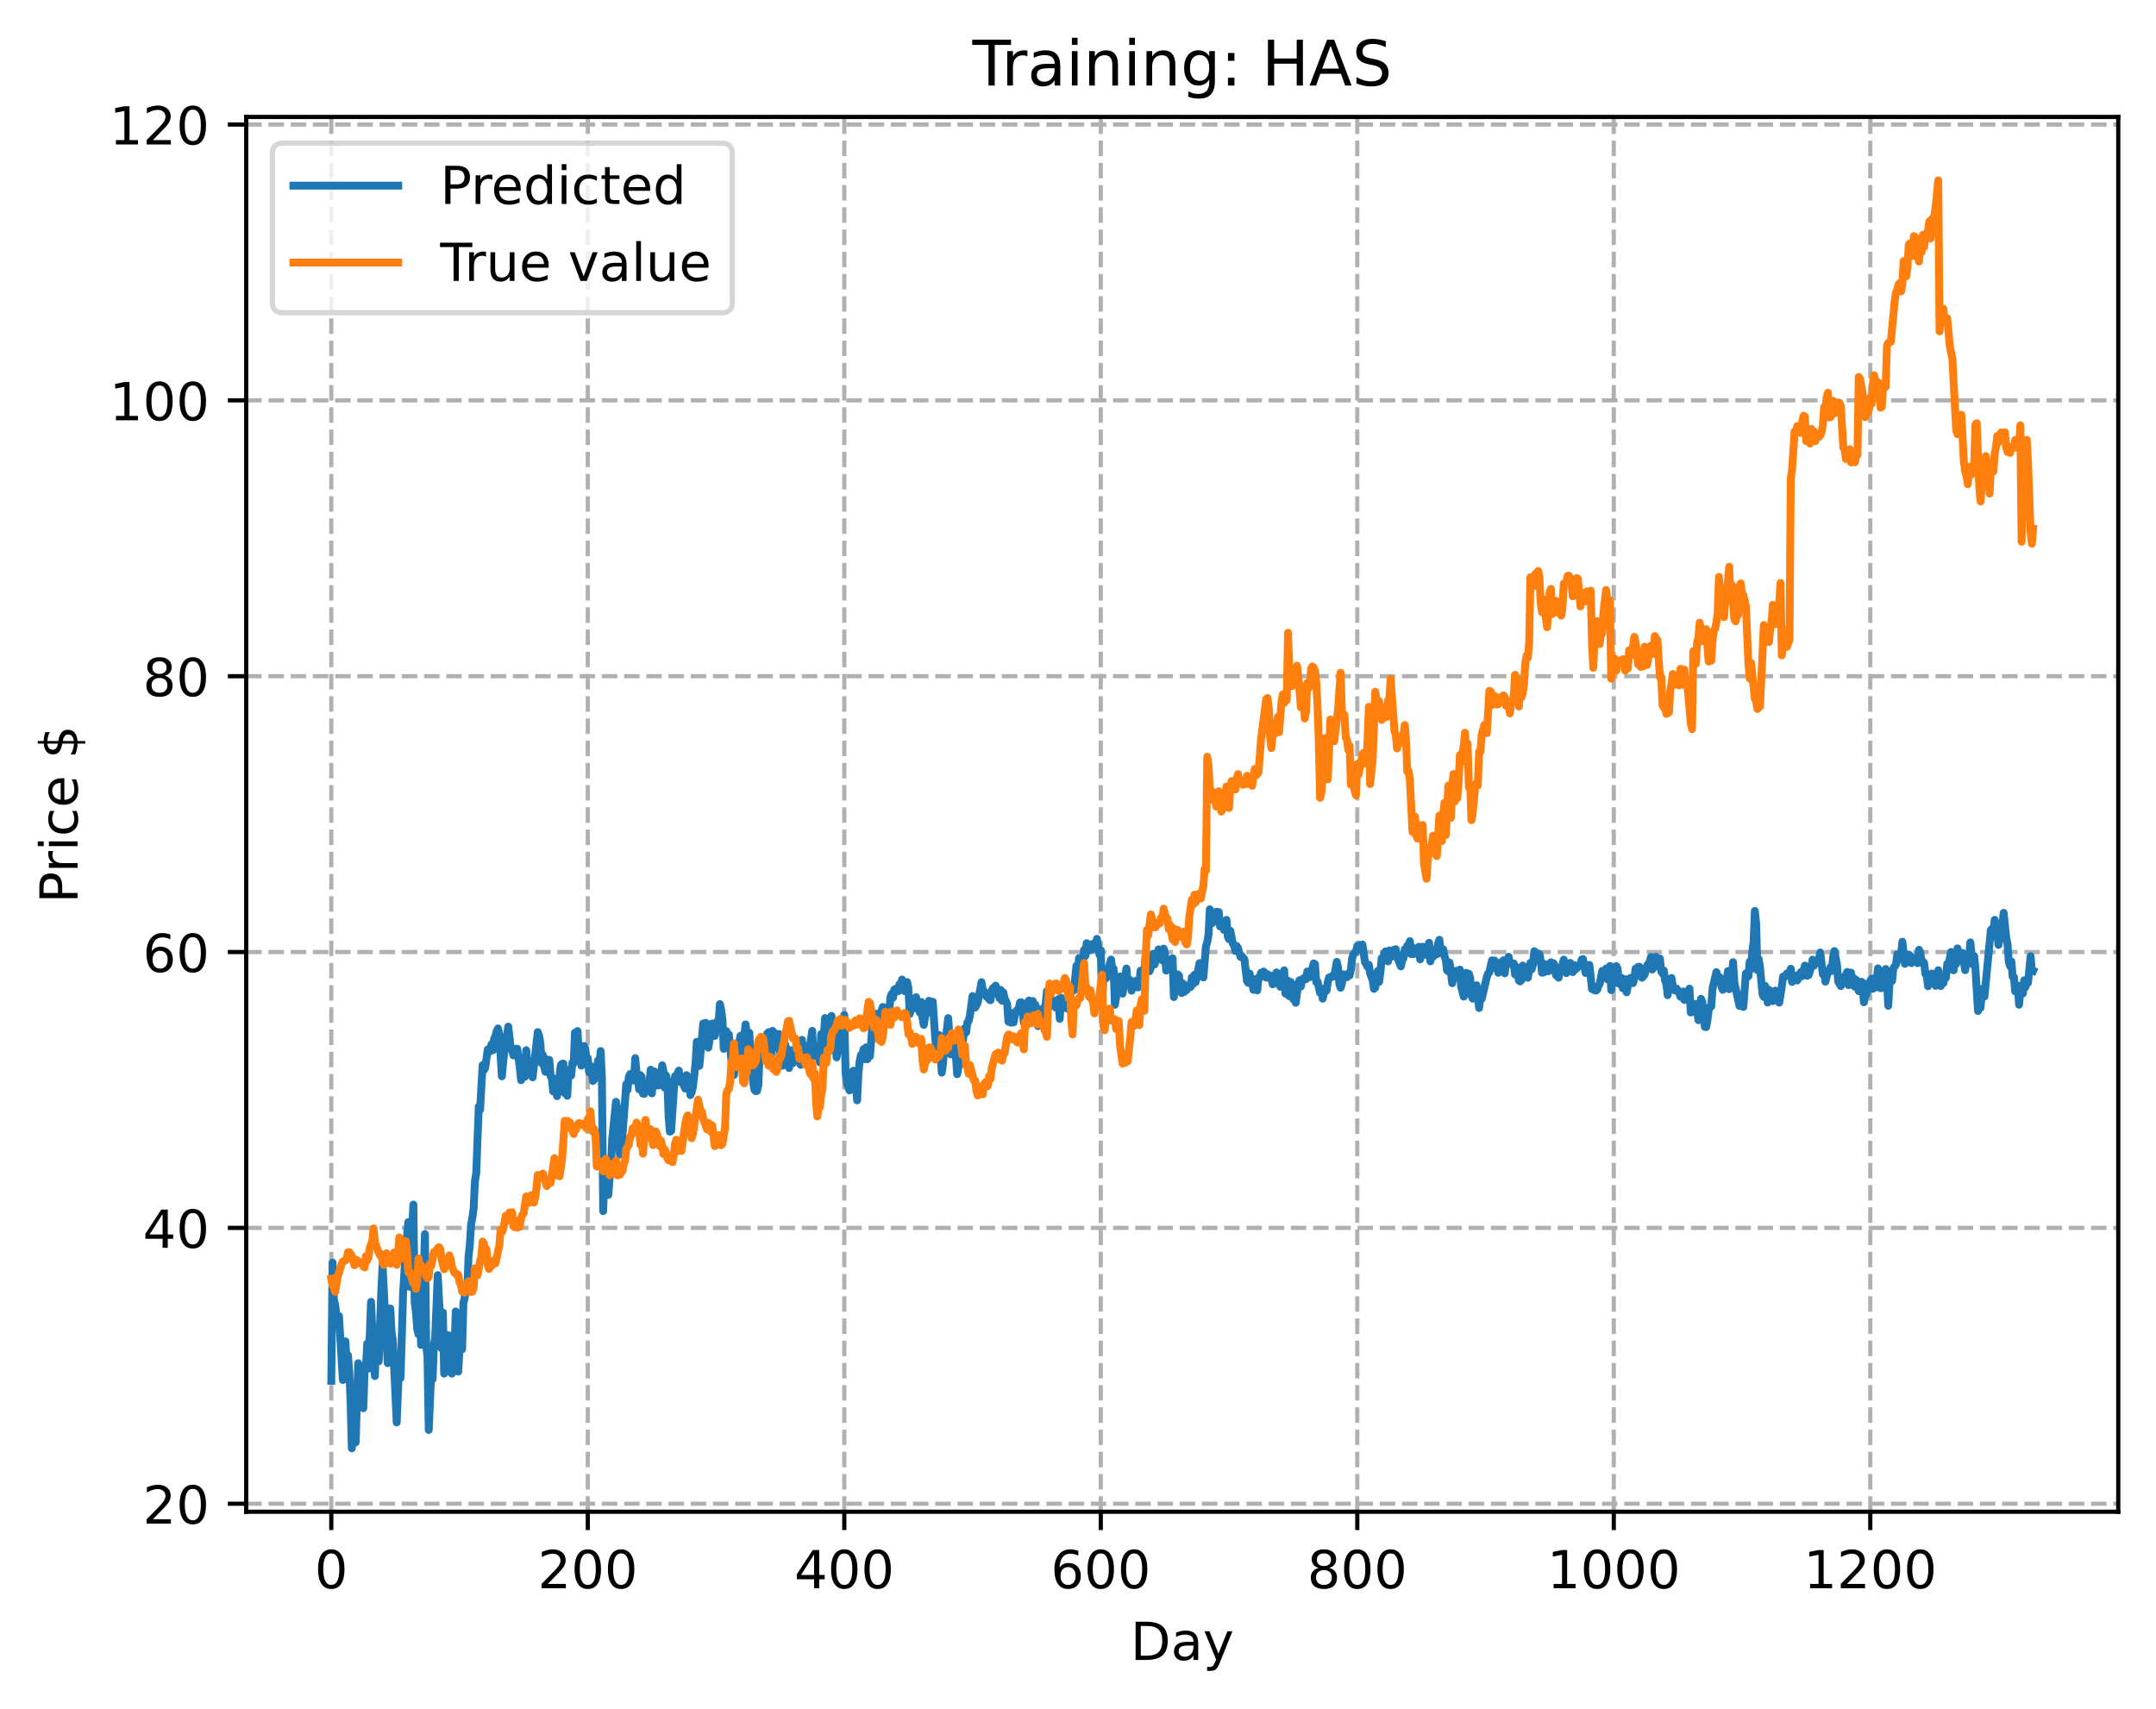 <?xml version="1.0" encoding="utf-8" standalone="no"?>
<!DOCTYPE svg PUBLIC "-//W3C//DTD SVG 1.1//EN"
  "http://www.w3.org/Graphics/SVG/1.1/DTD/svg11.dtd">
<!-- Created with matplotlib (https://matplotlib.org/) -->
<svg height="325.986pt" version="1.1" viewBox="0 0 411.286 325.986" width="411.286pt" xmlns="http://www.w3.org/2000/svg" xmlns:xlink="http://www.w3.org/1999/xlink">
 <defs>
  <style type="text/css">
*{stroke-linecap:butt;stroke-linejoin:round;}
  </style>
 </defs>
 <g id="figure_1">
  <g id="patch_1">
   <path d="M 0 325.986 
L 411.286 325.986 
L 411.286 0 
L 0 0 
z
" style="fill:#ffffff;"/>
  </g>
  <g id="axes_1">
   <g id="patch_2">
    <path d="M 46.966 288.43 
L 404.086 288.43 
L 404.086 22.318 
L 46.966 22.318 
z
" style="fill:#ffffff;"/>
   </g>
   <g id="matplotlib.axis_1">
    <g id="xtick_1">
     <g id="line2d_1">
      <path clip-path="url(#p0cedab9a7e)" d="M 63.198 288.43 
L 63.198 22.318 
" style="fill:none;stroke:#b0b0b0;stroke-dasharray:2.96,1.28;stroke-dashoffset:0;stroke-width:0.8;"/>
     </g>
     <g id="line2d_2">
      <defs>
       <path d="M 0 0 
L 0 3.5 
" id="m54948503b0" style="stroke:#000000;stroke-width:0.8;"/>
      </defs>
      <g>
       <use style="stroke:#000000;stroke-width:0.8;" x="63.198" xlink:href="#m54948503b0" y="288.43"/>
      </g>
     </g>
     <g id="text_1">
      <!-- 0 -->
      <defs>
       <path d="M 31.781 66.406 
Q 24.172 66.406 20.328 58.906 
Q 16.5 51.422 16.5 36.375 
Q 16.5 21.391 20.328 13.891 
Q 24.172 6.391 31.781 6.391 
Q 39.453 6.391 43.281 13.891 
Q 47.125 21.391 47.125 36.375 
Q 47.125 51.422 43.281 58.906 
Q 39.453 66.406 31.781 66.406 
z
M 31.781 74.219 
Q 44.047 74.219 50.516 64.516 
Q 56.984 54.828 56.984 36.375 
Q 56.984 17.969 50.516 8.266 
Q 44.047 -1.422 31.781 -1.422 
Q 19.531 -1.422 13.062 8.266 
Q 6.594 17.969 6.594 36.375 
Q 6.594 54.828 13.062 64.516 
Q 19.531 74.219 31.781 74.219 
z
" id="DejaVuSans-48"/>
      </defs>
      <g transform="translate(60.017 303.029)scale(0.1 -0.1)">
       <use xlink:href="#DejaVuSans-48"/>
      </g>
     </g>
    </g>
    <g id="xtick_2">
     <g id="line2d_3">
      <path clip-path="url(#p0cedab9a7e)" d="M 112.129 288.43 
L 112.129 22.318 
" style="fill:none;stroke:#b0b0b0;stroke-dasharray:2.96,1.28;stroke-dashoffset:0;stroke-width:0.8;"/>
     </g>
     <g id="line2d_4">
      <g>
       <use style="stroke:#000000;stroke-width:0.8;" x="112.129" xlink:href="#m54948503b0" y="288.43"/>
      </g>
     </g>
     <g id="text_2">
      <!-- 200 -->
      <defs>
       <path d="M 19.188 8.297 
L 53.609 8.297 
L 53.609 0 
L 7.328 0 
L 7.328 8.297 
Q 12.938 14.109 22.625 23.891 
Q 32.328 33.688 34.812 36.531 
Q 39.547 41.844 41.422 45.531 
Q 43.312 49.219 43.312 52.781 
Q 43.312 58.594 39.234 62.25 
Q 35.156 65.922 28.609 65.922 
Q 23.969 65.922 18.812 64.312 
Q 13.672 62.703 7.812 59.422 
L 7.812 69.391 
Q 13.766 71.781 18.938 73 
Q 24.125 74.219 28.422 74.219 
Q 39.75 74.219 46.484 68.547 
Q 53.219 62.891 53.219 53.422 
Q 53.219 48.922 51.531 44.891 
Q 49.859 40.875 45.406 35.406 
Q 44.188 33.984 37.641 27.219 
Q 31.109 20.453 19.188 8.297 
z
" id="DejaVuSans-50"/>
      </defs>
      <g transform="translate(102.585 303.029)scale(0.1 -0.1)">
       <use xlink:href="#DejaVuSans-50"/>
       <use x="63.623" xlink:href="#DejaVuSans-48"/>
       <use x="127.246" xlink:href="#DejaVuSans-48"/>
      </g>
     </g>
    </g>
    <g id="xtick_3">
     <g id="line2d_5">
      <path clip-path="url(#p0cedab9a7e)" d="M 161.06 288.43 
L 161.06 22.318 
" style="fill:none;stroke:#b0b0b0;stroke-dasharray:2.96,1.28;stroke-dashoffset:0;stroke-width:0.8;"/>
     </g>
     <g id="line2d_6">
      <g>
       <use style="stroke:#000000;stroke-width:0.8;" x="161.06" xlink:href="#m54948503b0" y="288.43"/>
      </g>
     </g>
     <g id="text_3">
      <!-- 400 -->
      <defs>
       <path d="M 37.797 64.312 
L 12.891 25.391 
L 37.797 25.391 
z
M 35.203 72.906 
L 47.609 72.906 
L 47.609 25.391 
L 58.016 25.391 
L 58.016 17.188 
L 47.609 17.188 
L 47.609 0 
L 37.797 0 
L 37.797 17.188 
L 4.891 17.188 
L 4.891 26.703 
z
" id="DejaVuSans-52"/>
      </defs>
      <g transform="translate(151.516 303.029)scale(0.1 -0.1)">
       <use xlink:href="#DejaVuSans-52"/>
       <use x="63.623" xlink:href="#DejaVuSans-48"/>
       <use x="127.246" xlink:href="#DejaVuSans-48"/>
      </g>
     </g>
    </g>
    <g id="xtick_4">
     <g id="line2d_7">
      <path clip-path="url(#p0cedab9a7e)" d="M 209.99 288.43 
L 209.99 22.318 
" style="fill:none;stroke:#b0b0b0;stroke-dasharray:2.96,1.28;stroke-dashoffset:0;stroke-width:0.8;"/>
     </g>
     <g id="line2d_8">
      <g>
       <use style="stroke:#000000;stroke-width:0.8;" x="209.99" xlink:href="#m54948503b0" y="288.43"/>
      </g>
     </g>
     <g id="text_4">
      <!-- 600 -->
      <defs>
       <path d="M 33.016 40.375 
Q 26.375 40.375 22.484 35.828 
Q 18.609 31.297 18.609 23.391 
Q 18.609 15.531 22.484 10.953 
Q 26.375 6.391 33.016 6.391 
Q 39.656 6.391 43.531 10.953 
Q 47.406 15.531 47.406 23.391 
Q 47.406 31.297 43.531 35.828 
Q 39.656 40.375 33.016 40.375 
z
M 52.594 71.297 
L 52.594 62.312 
Q 48.875 64.062 45.094 64.984 
Q 41.312 65.922 37.594 65.922 
Q 27.828 65.922 22.672 59.328 
Q 17.531 52.734 16.797 39.406 
Q 19.672 43.656 24.016 45.922 
Q 28.375 48.188 33.594 48.188 
Q 44.578 48.188 50.953 41.516 
Q 57.328 34.859 57.328 23.391 
Q 57.328 12.156 50.688 5.359 
Q 44.047 -1.422 33.016 -1.422 
Q 20.359 -1.422 13.672 8.266 
Q 6.984 17.969 6.984 36.375 
Q 6.984 53.656 15.188 63.938 
Q 23.391 74.219 37.203 74.219 
Q 40.922 74.219 44.703 73.484 
Q 48.484 72.75 52.594 71.297 
z
" id="DejaVuSans-54"/>
      </defs>
      <g transform="translate(200.446 303.029)scale(0.1 -0.1)">
       <use xlink:href="#DejaVuSans-54"/>
       <use x="63.623" xlink:href="#DejaVuSans-48"/>
       <use x="127.246" xlink:href="#DejaVuSans-48"/>
      </g>
     </g>
    </g>
    <g id="xtick_5">
     <g id="line2d_9">
      <path clip-path="url(#p0cedab9a7e)" d="M 258.921 288.43 
L 258.921 22.318 
" style="fill:none;stroke:#b0b0b0;stroke-dasharray:2.96,1.28;stroke-dashoffset:0;stroke-width:0.8;"/>
     </g>
     <g id="line2d_10">
      <g>
       <use style="stroke:#000000;stroke-width:0.8;" x="258.921" xlink:href="#m54948503b0" y="288.43"/>
      </g>
     </g>
     <g id="text_5">
      <!-- 800 -->
      <defs>
       <path d="M 31.781 34.625 
Q 24.75 34.625 20.719 30.859 
Q 16.703 27.094 16.703 20.516 
Q 16.703 13.922 20.719 10.156 
Q 24.75 6.391 31.781 6.391 
Q 38.812 6.391 42.859 10.172 
Q 46.922 13.969 46.922 20.516 
Q 46.922 27.094 42.891 30.859 
Q 38.875 34.625 31.781 34.625 
z
M 21.922 38.812 
Q 15.578 40.375 12.031 44.719 
Q 8.5 49.078 8.5 55.328 
Q 8.5 64.062 14.719 69.141 
Q 20.953 74.219 31.781 74.219 
Q 42.672 74.219 48.875 69.141 
Q 55.078 64.062 55.078 55.328 
Q 55.078 49.078 51.531 44.719 
Q 48 40.375 41.703 38.812 
Q 48.828 37.156 52.797 32.312 
Q 56.781 27.484 56.781 20.516 
Q 56.781 9.906 50.312 4.234 
Q 43.844 -1.422 31.781 -1.422 
Q 19.734 -1.422 13.25 4.234 
Q 6.781 9.906 6.781 20.516 
Q 6.781 27.484 10.781 32.312 
Q 14.797 37.156 21.922 38.812 
z
M 18.312 54.391 
Q 18.312 48.734 21.844 45.562 
Q 25.391 42.391 31.781 42.391 
Q 38.141 42.391 41.719 45.562 
Q 45.312 48.734 45.312 54.391 
Q 45.312 60.062 41.719 63.234 
Q 38.141 66.406 31.781 66.406 
Q 25.391 66.406 21.844 63.234 
Q 18.312 60.062 18.312 54.391 
z
" id="DejaVuSans-56"/>
      </defs>
      <g transform="translate(249.377 303.029)scale(0.1 -0.1)">
       <use xlink:href="#DejaVuSans-56"/>
       <use x="63.623" xlink:href="#DejaVuSans-48"/>
       <use x="127.246" xlink:href="#DejaVuSans-48"/>
      </g>
     </g>
    </g>
    <g id="xtick_6">
     <g id="line2d_11">
      <path clip-path="url(#p0cedab9a7e)" d="M 307.851 288.43 
L 307.851 22.318 
" style="fill:none;stroke:#b0b0b0;stroke-dasharray:2.96,1.28;stroke-dashoffset:0;stroke-width:0.8;"/>
     </g>
     <g id="line2d_12">
      <g>
       <use style="stroke:#000000;stroke-width:0.8;" x="307.851" xlink:href="#m54948503b0" y="288.43"/>
      </g>
     </g>
     <g id="text_6">
      <!-- 1000 -->
      <defs>
       <path d="M 12.406 8.297 
L 28.516 8.297 
L 28.516 63.922 
L 10.984 60.406 
L 10.984 69.391 
L 28.422 72.906 
L 38.281 72.906 
L 38.281 8.297 
L 54.391 8.297 
L 54.391 0 
L 12.406 0 
z
" id="DejaVuSans-49"/>
      </defs>
      <g transform="translate(295.126 303.029)scale(0.1 -0.1)">
       <use xlink:href="#DejaVuSans-49"/>
       <use x="63.623" xlink:href="#DejaVuSans-48"/>
       <use x="127.246" xlink:href="#DejaVuSans-48"/>
       <use x="190.869" xlink:href="#DejaVuSans-48"/>
      </g>
     </g>
    </g>
    <g id="xtick_7">
     <g id="line2d_13">
      <path clip-path="url(#p0cedab9a7e)" d="M 356.782 288.43 
L 356.782 22.318 
" style="fill:none;stroke:#b0b0b0;stroke-dasharray:2.96,1.28;stroke-dashoffset:0;stroke-width:0.8;"/>
     </g>
     <g id="line2d_14">
      <g>
       <use style="stroke:#000000;stroke-width:0.8;" x="356.782" xlink:href="#m54948503b0" y="288.43"/>
      </g>
     </g>
     <g id="text_7">
      <!-- 1200 -->
      <g transform="translate(344.057 303.029)scale(0.1 -0.1)">
       <use xlink:href="#DejaVuSans-49"/>
       <use x="63.623" xlink:href="#DejaVuSans-50"/>
       <use x="127.246" xlink:href="#DejaVuSans-48"/>
       <use x="190.869" xlink:href="#DejaVuSans-48"/>
      </g>
     </g>
    </g>
    <g id="text_8">
     <!-- Day -->
     <defs>
      <path d="M 19.672 64.797 
L 19.672 8.109 
L 31.594 8.109 
Q 46.688 8.109 53.688 14.938 
Q 60.688 21.781 60.688 36.531 
Q 60.688 51.172 53.688 57.984 
Q 46.688 64.797 31.594 64.797 
z
M 9.812 72.906 
L 30.078 72.906 
Q 51.266 72.906 61.172 64.094 
Q 71.094 55.281 71.094 36.531 
Q 71.094 17.672 61.125 8.828 
Q 51.172 0 30.078 0 
L 9.812 0 
z
" id="DejaVuSans-68"/>
      <path d="M 34.281 27.484 
Q 23.391 27.484 19.188 25 
Q 14.984 22.516 14.984 16.5 
Q 14.984 11.719 18.141 8.906 
Q 21.297 6.109 26.703 6.109 
Q 34.188 6.109 38.703 11.406 
Q 43.219 16.703 43.219 25.484 
L 43.219 27.484 
z
M 52.203 31.203 
L 52.203 0 
L 43.219 0 
L 43.219 8.297 
Q 40.141 3.328 35.547 0.953 
Q 30.953 -1.422 24.312 -1.422 
Q 15.922 -1.422 10.953 3.297 
Q 6 8.016 6 15.922 
Q 6 25.141 12.172 29.828 
Q 18.359 34.516 30.609 34.516 
L 43.219 34.516 
L 43.219 35.406 
Q 43.219 41.609 39.141 45 
Q 35.062 48.391 27.688 48.391 
Q 23 48.391 18.547 47.266 
Q 14.109 46.141 10.016 43.891 
L 10.016 52.203 
Q 14.938 54.109 19.578 55.047 
Q 24.219 56 28.609 56 
Q 40.484 56 46.344 49.844 
Q 52.203 43.703 52.203 31.203 
z
" id="DejaVuSans-97"/>
      <path d="M 32.172 -5.078 
Q 28.375 -14.844 24.75 -17.812 
Q 21.141 -20.797 15.094 -20.797 
L 7.906 -20.797 
L 7.906 -13.281 
L 13.188 -13.281 
Q 16.891 -13.281 18.938 -11.516 
Q 21 -9.766 23.484 -3.219 
L 25.094 0.875 
L 2.984 54.688 
L 12.5 54.688 
L 29.594 11.922 
L 46.688 54.688 
L 56.203 54.688 
z
" id="DejaVuSans-121"/>
     </defs>
     <g transform="translate(215.652 316.707)scale(0.1 -0.1)">
      <use xlink:href="#DejaVuSans-68"/>
      <use x="77.002" xlink:href="#DejaVuSans-97"/>
      <use x="138.281" xlink:href="#DejaVuSans-121"/>
     </g>
    </g>
   </g>
   <g id="matplotlib.axis_2">
    <g id="ytick_1">
     <g id="line2d_15">
      <path clip-path="url(#p0cedab9a7e)" d="M 46.966 286.902 
L 404.086 286.902 
" style="fill:none;stroke:#b0b0b0;stroke-dasharray:2.96,1.28;stroke-dashoffset:0;stroke-width:0.8;"/>
     </g>
     <g id="line2d_16">
      <defs>
       <path d="M 0 0 
L -3.5 0 
" id="ma1f823943c" style="stroke:#000000;stroke-width:0.8;"/>
      </defs>
      <g>
       <use style="stroke:#000000;stroke-width:0.8;" x="46.966" xlink:href="#ma1f823943c" y="286.902"/>
      </g>
     </g>
     <g id="text_9">
      <!-- 20 -->
      <g transform="translate(27.241 290.701)scale(0.1 -0.1)">
       <use xlink:href="#DejaVuSans-50"/>
       <use x="63.623" xlink:href="#DejaVuSans-48"/>
      </g>
     </g>
    </g>
    <g id="ytick_2">
     <g id="line2d_17">
      <path clip-path="url(#p0cedab9a7e)" d="M 46.966 234.273 
L 404.086 234.273 
" style="fill:none;stroke:#b0b0b0;stroke-dasharray:2.96,1.28;stroke-dashoffset:0;stroke-width:0.8;"/>
     </g>
     <g id="line2d_18">
      <g>
       <use style="stroke:#000000;stroke-width:0.8;" x="46.966" xlink:href="#ma1f823943c" y="234.273"/>
      </g>
     </g>
     <g id="text_10">
      <!-- 40 -->
      <g transform="translate(27.241 238.072)scale(0.1 -0.1)">
       <use xlink:href="#DejaVuSans-52"/>
       <use x="63.623" xlink:href="#DejaVuSans-48"/>
      </g>
     </g>
    </g>
    <g id="ytick_3">
     <g id="line2d_19">
      <path clip-path="url(#p0cedab9a7e)" d="M 46.966 181.644 
L 404.086 181.644 
" style="fill:none;stroke:#b0b0b0;stroke-dasharray:2.96,1.28;stroke-dashoffset:0;stroke-width:0.8;"/>
     </g>
     <g id="line2d_20">
      <g>
       <use style="stroke:#000000;stroke-width:0.8;" x="46.966" xlink:href="#ma1f823943c" y="181.644"/>
      </g>
     </g>
     <g id="text_11">
      <!-- 60 -->
      <g transform="translate(27.241 185.443)scale(0.1 -0.1)">
       <use xlink:href="#DejaVuSans-54"/>
       <use x="63.623" xlink:href="#DejaVuSans-48"/>
      </g>
     </g>
    </g>
    <g id="ytick_4">
     <g id="line2d_21">
      <path clip-path="url(#p0cedab9a7e)" d="M 46.966 129.015 
L 404.086 129.015 
" style="fill:none;stroke:#b0b0b0;stroke-dasharray:2.96,1.28;stroke-dashoffset:0;stroke-width:0.8;"/>
     </g>
     <g id="line2d_22">
      <g>
       <use style="stroke:#000000;stroke-width:0.8;" x="46.966" xlink:href="#ma1f823943c" y="129.015"/>
      </g>
     </g>
     <g id="text_12">
      <!-- 80 -->
      <g transform="translate(27.241 132.814)scale(0.1 -0.1)">
       <use xlink:href="#DejaVuSans-56"/>
       <use x="63.623" xlink:href="#DejaVuSans-48"/>
      </g>
     </g>
    </g>
    <g id="ytick_5">
     <g id="line2d_23">
      <path clip-path="url(#p0cedab9a7e)" d="M 46.966 76.386 
L 404.086 76.386 
" style="fill:none;stroke:#b0b0b0;stroke-dasharray:2.96,1.28;stroke-dashoffset:0;stroke-width:0.8;"/>
     </g>
     <g id="line2d_24">
      <g>
       <use style="stroke:#000000;stroke-width:0.8;" x="46.966" xlink:href="#ma1f823943c" y="76.386"/>
      </g>
     </g>
     <g id="text_13">
      <!-- 100 -->
      <g transform="translate(20.878 80.185)scale(0.1 -0.1)">
       <use xlink:href="#DejaVuSans-49"/>
       <use x="63.623" xlink:href="#DejaVuSans-48"/>
       <use x="127.246" xlink:href="#DejaVuSans-48"/>
      </g>
     </g>
    </g>
    <g id="ytick_6">
     <g id="line2d_25">
      <path clip-path="url(#p0cedab9a7e)" d="M 46.966 23.757 
L 404.086 23.757 
" style="fill:none;stroke:#b0b0b0;stroke-dasharray:2.96,1.28;stroke-dashoffset:0;stroke-width:0.8;"/>
     </g>
     <g id="line2d_26">
      <g>
       <use style="stroke:#000000;stroke-width:0.8;" x="46.966" xlink:href="#ma1f823943c" y="23.757"/>
      </g>
     </g>
     <g id="text_14">
      <!-- 120 -->
      <g transform="translate(20.878 27.556)scale(0.1 -0.1)">
       <use xlink:href="#DejaVuSans-49"/>
       <use x="63.623" xlink:href="#DejaVuSans-50"/>
       <use x="127.246" xlink:href="#DejaVuSans-48"/>
      </g>
     </g>
    </g>
    <g id="text_15">
     <!-- Price $ -->
     <defs>
      <path d="M 19.672 64.797 
L 19.672 37.406 
L 32.078 37.406 
Q 38.969 37.406 42.719 40.969 
Q 46.484 44.531 46.484 51.125 
Q 46.484 57.672 42.719 61.234 
Q 38.969 64.797 32.078 64.797 
z
M 9.812 72.906 
L 32.078 72.906 
Q 44.344 72.906 50.609 67.359 
Q 56.891 61.812 56.891 51.125 
Q 56.891 40.328 50.609 34.812 
Q 44.344 29.297 32.078 29.297 
L 19.672 29.297 
L 19.672 0 
L 9.812 0 
z
" id="DejaVuSans-80"/>
      <path d="M 41.109 46.297 
Q 39.594 47.172 37.812 47.578 
Q 36.031 48 33.891 48 
Q 26.266 48 22.188 43.047 
Q 18.109 38.094 18.109 28.812 
L 18.109 0 
L 9.078 0 
L 9.078 54.688 
L 18.109 54.688 
L 18.109 46.188 
Q 20.953 51.172 25.484 53.578 
Q 30.031 56 36.531 56 
Q 37.453 56 38.578 55.875 
Q 39.703 55.766 41.062 55.516 
z
" id="DejaVuSans-114"/>
      <path d="M 9.422 54.688 
L 18.406 54.688 
L 18.406 0 
L 9.422 0 
z
M 9.422 75.984 
L 18.406 75.984 
L 18.406 64.594 
L 9.422 64.594 
z
" id="DejaVuSans-105"/>
      <path d="M 48.781 52.594 
L 48.781 44.188 
Q 44.969 46.297 41.141 47.344 
Q 37.312 48.391 33.406 48.391 
Q 24.656 48.391 19.812 42.844 
Q 14.984 37.312 14.984 27.297 
Q 14.984 17.281 19.812 11.734 
Q 24.656 6.203 33.406 6.203 
Q 37.312 6.203 41.141 7.25 
Q 44.969 8.297 48.781 10.406 
L 48.781 2.094 
Q 45.016 0.344 40.984 -0.531 
Q 36.969 -1.422 32.422 -1.422 
Q 20.062 -1.422 12.781 6.344 
Q 5.516 14.109 5.516 27.297 
Q 5.516 40.672 12.859 48.328 
Q 20.219 56 33.016 56 
Q 37.156 56 41.109 55.141 
Q 45.062 54.297 48.781 52.594 
z
" id="DejaVuSans-99"/>
      <path d="M 56.203 29.594 
L 56.203 25.203 
L 14.891 25.203 
Q 15.484 15.922 20.484 11.062 
Q 25.484 6.203 34.422 6.203 
Q 39.594 6.203 44.453 7.469 
Q 49.312 8.734 54.109 11.281 
L 54.109 2.781 
Q 49.266 0.734 44.188 -0.344 
Q 39.109 -1.422 33.891 -1.422 
Q 20.797 -1.422 13.156 6.188 
Q 5.516 13.812 5.516 26.812 
Q 5.516 40.234 12.766 48.109 
Q 20.016 56 32.328 56 
Q 43.359 56 49.781 48.891 
Q 56.203 41.797 56.203 29.594 
z
M 47.219 32.234 
Q 47.125 39.594 43.094 43.984 
Q 39.062 48.391 32.422 48.391 
Q 24.906 48.391 20.391 44.141 
Q 15.875 39.891 15.188 32.172 
z
" id="DejaVuSans-101"/>
      <path id="DejaVuSans-32"/>
      <path d="M 33.797 -14.703 
L 28.906 -14.703 
L 28.859 0 
Q 23.734 0.094 18.609 1.188 
Q 13.484 2.297 8.297 4.5 
L 8.297 13.281 
Q 13.281 10.156 18.375 8.562 
Q 23.484 6.984 28.906 6.938 
L 28.906 29.203 
Q 18.109 30.953 13.203 35.156 
Q 8.297 39.359 8.297 46.688 
Q 8.297 54.641 13.625 59.219 
Q 18.953 63.812 28.906 64.5 
L 28.906 75.984 
L 33.797 75.984 
L 33.797 64.656 
Q 38.328 64.453 42.578 63.688 
Q 46.828 62.938 50.875 61.625 
L 50.875 53.078 
Q 46.828 55.125 42.547 56.25 
Q 38.281 57.375 33.797 57.562 
L 33.797 36.719 
Q 44.875 35.016 50.094 30.609 
Q 55.328 26.219 55.328 18.609 
Q 55.328 10.359 49.781 5.594 
Q 44.234 0.828 33.797 0.094 
z
M 28.906 37.594 
L 28.906 57.625 
Q 23.25 56.984 20.266 54.391 
Q 17.281 51.812 17.281 47.516 
Q 17.281 43.312 20.031 40.969 
Q 22.797 38.625 28.906 37.594 
z
M 33.797 28.219 
L 33.797 7.078 
Q 39.984 7.906 43.141 10.594 
Q 46.297 13.281 46.297 17.672 
Q 46.297 21.969 43.281 24.5 
Q 40.281 27.047 33.797 28.219 
z
" id="DejaVuSans-36"/>
     </defs>
     <g transform="translate(14.798 172.342)rotate(-90)scale(0.1 -0.1)">
      <use xlink:href="#DejaVuSans-80"/>
      <use x="58.553" xlink:href="#DejaVuSans-114"/>
      <use x="99.666" xlink:href="#DejaVuSans-105"/>
      <use x="127.449" xlink:href="#DejaVuSans-99"/>
      <use x="182.43" xlink:href="#DejaVuSans-101"/>
      <use x="243.953" xlink:href="#DejaVuSans-32"/>
      <use x="275.74" xlink:href="#DejaVuSans-36"/>
     </g>
    </g>
   </g>
   <g id="line2d_27">
    <path clip-path="url(#p0cedab9a7e)" d="M 63.198 263.445 
L 63.443 240.89 
L 63.688 248.007 
L 63.932 248.903 
L 64.422 253.001 
L 64.666 251.085 
L 65.4 263.304 
L 65.89 255.92 
L 66.134 259.97 
L 66.379 258.572 
L 66.623 261.664 
L 66.868 267.072 
L 67.113 276.334 
L 67.357 274.204 
L 67.602 273.506 
L 67.847 275.202 
L 68.336 260.094 
L 68.581 266.156 
L 68.825 263.641 
L 69.315 268.675 
L 69.559 260.992 
L 69.804 260.954 
L 70.049 256.34 
L 70.293 261.13 
L 70.783 248.384 
L 71.272 259.322 
L 71.517 262.55 
L 71.761 254.425 
L 72.006 258.279 
L 72.251 259.73 
L 72.74 246.054 
L 72.984 241.427 
L 73.474 251.064 
L 73.963 260.077 
L 74.452 249.644 
L 74.697 254.182 
L 74.942 255.744 
L 75.676 271.398 
L 76.165 259.47 
L 76.41 262.902 
L 76.899 246.671 
L 77.388 238.751 
L 77.878 233.186 
L 78.122 245.503 
L 78.367 235.156 
L 78.611 234.537 
L 78.856 229.826 
L 79.101 248.458 
L 79.345 250.311 
L 79.59 253.576 
L 79.835 254.597 
L 80.079 243.123 
L 80.324 256.602 
L 80.569 242.208 
L 80.813 244.09 
L 81.058 235.459 
L 81.303 256.478 
L 81.547 259.036 
L 81.792 272.827 
L 82.281 261.336 
L 82.526 263.135 
L 82.771 256.655 
L 83.015 255.106 
L 83.505 243.28 
L 84.239 257.246 
L 84.483 250.406 
L 84.728 262.081 
L 84.972 260.993 
L 85.217 254.681 
L 85.462 260.778 
L 85.706 254.798 
L 85.951 261.713 
L 86.196 262.083 
L 86.44 256.089 
L 86.685 259.683 
L 86.93 250.215 
L 87.174 261.15 
L 87.419 261.703 
L 87.664 257.009 
L 87.908 256.807 
L 88.153 257.442 
L 88.398 248.596 
L 88.642 247.619 
L 88.887 245.48 
L 89.132 246.149 
L 89.376 239.785 
L 89.621 237.583 
L 89.866 233.582 
L 90.11 232.36 
L 90.355 230.528 
L 90.599 225.3 
L 90.844 223.88 
L 91.333 211.125 
L 91.578 211.747 
L 92.067 203.206 
L 92.312 204.169 
L 92.557 203.747 
L 93.046 200.229 
L 93.291 200.71 
L 93.78 199.219 
L 94.025 200.39 
L 94.269 198.164 
L 94.514 197.697 
L 94.759 196.711 
L 95.003 196.22 
L 95.248 197.34 
L 95.737 205.355 
L 96.227 200.23 
L 96.716 197.542 
L 96.96 195.87 
L 97.45 200.176 
L 97.694 200.359 
L 97.939 201.367 
L 98.184 201.209 
L 98.428 200.102 
L 98.673 200.105 
L 99.162 203.751 
L 99.407 206.101 
L 99.896 202.651 
L 100.141 205.441 
L 100.386 200.372 
L 100.63 203.245 
L 100.875 204.128 
L 101.364 203.476 
L 101.609 205.541 
L 102.587 196.912 
L 102.832 197.619 
L 103.077 198.922 
L 103.321 202.86 
L 103.566 201.271 
L 103.811 203.577 
L 104.055 204.507 
L 104.3 202.142 
L 104.545 203.015 
L 104.789 202.223 
L 105.034 205.363 
L 105.279 205.726 
L 105.523 208.24 
L 105.768 205.811 
L 106.257 209.146 
L 106.991 203.173 
L 107.236 202.961 
L 107.481 202.938 
L 107.725 208.573 
L 107.97 204.783 
L 108.215 209.063 
L 108.459 204.152 
L 108.704 204.141 
L 108.948 205.225 
L 109.193 202.735 
L 109.438 202.848 
L 109.682 197.019 
L 109.927 197.791 
L 110.172 196.713 
L 110.416 201.275 
L 110.661 200.287 
L 110.906 203.318 
L 111.15 199.698 
L 111.395 199.558 
L 111.64 199.986 
L 111.884 202.734 
L 112.129 201.873 
L 112.374 204.591 
L 112.618 204.545 
L 112.863 203.472 
L 113.108 206.241 
L 113.352 205.986 
L 113.597 203.416 
L 113.842 204.804 
L 114.086 202.348 
L 114.331 203.329 
L 114.575 200.531 
L 114.82 205.586 
L 115.065 231.082 
L 115.309 224.002 
L 115.554 227.38 
L 115.799 227.523 
L 116.043 227.987 
L 116.288 224.767 
L 116.533 223.041 
L 116.777 217.4 
L 117.511 210.216 
L 117.756 211.543 
L 118.245 220.306 
L 118.49 219.944 
L 119.469 206.868 
L 119.713 207.935 
L 119.958 205.454 
L 120.203 204.922 
L 120.447 205.797 
L 120.692 205.566 
L 120.936 206.177 
L 121.181 201.891 
L 121.426 204.625 
L 121.67 205.796 
L 121.915 207.832 
L 122.16 205.131 
L 122.404 205.453 
L 122.649 208.661 
L 122.894 208.705 
L 123.138 206.994 
L 123.383 207.673 
L 123.628 206.664 
L 123.872 206.994 
L 124.117 204.096 
L 124.362 208.613 
L 124.606 204.694 
L 124.851 204.424 
L 125.096 207.122 
L 125.34 205.673 
L 125.585 207.102 
L 125.83 207.035 
L 126.074 206.005 
L 126.319 203.249 
L 126.563 204.412 
L 126.808 207.528 
L 127.053 205.178 
L 127.297 206.252 
L 127.542 212.937 
L 127.787 215.914 
L 128.031 215.767 
L 128.521 208.38 
L 128.765 205.322 
L 129.01 205.34 
L 129.499 204.26 
L 129.744 206.401 
L 129.989 205.462 
L 130.233 206.691 
L 130.723 207.707 
L 130.967 205.131 
L 131.212 206.975 
L 131.457 205.702 
L 131.701 208.941 
L 131.946 208.42 
L 132.191 207.334 
L 132.68 202.945 
L 132.924 198.771 
L 133.414 203.354 
L 134.148 195.271 
L 134.637 195.148 
L 134.882 195.377 
L 135.126 199.881 
L 135.616 196.824 
L 135.86 195.275 
L 136.105 196.031 
L 136.35 197.644 
L 136.594 195.7 
L 136.839 194.831 
L 137.084 195.158 
L 137.328 191.576 
L 137.573 192.644 
L 137.818 194.617 
L 138.062 200.112 
L 138.551 196.714 
L 138.796 198.785 
L 139.041 197.377 
L 139.53 202.32 
L 139.775 201.821 
L 140.019 205.091 
L 140.264 200.134 
L 140.509 199.312 
L 140.753 200.762 
L 141.243 197.63 
L 141.487 200.888 
L 141.732 199.785 
L 142.221 195.451 
L 142.466 197.235 
L 142.711 197.401 
L 142.955 197.044 
L 143.2 203.123 
L 143.445 203.196 
L 143.689 206.647 
L 143.934 207.955 
L 144.178 208.191 
L 144.423 208.13 
L 144.668 207.046 
L 144.912 200.816 
L 145.157 201.884 
L 145.402 200.635 
L 145.646 200.37 
L 145.891 199.901 
L 146.136 197.775 
L 146.38 197.162 
L 146.625 196.929 
L 147.114 201.073 
L 147.359 196.675 
L 147.604 196.945 
L 147.848 198.612 
L 148.093 197.826 
L 148.338 199.889 
L 148.582 197.282 
L 148.827 203.236 
L 149.072 201.169 
L 149.316 203.327 
L 149.806 199.303 
L 150.05 200.494 
L 150.295 201.116 
L 150.539 203.768 
L 150.784 200.381 
L 151.273 202.832 
L 151.518 202.131 
L 151.763 200.906 
L 152.007 198.672 
L 152.252 199.165 
L 152.497 198.591 
L 152.741 203.166 
L 152.986 198.395 
L 153.231 201.232 
L 153.475 200.573 
L 153.965 203.128 
L 154.209 199.512 
L 154.454 199.931 
L 154.943 196.677 
L 155.188 201.558 
L 155.433 201.3 
L 155.677 201.421 
L 156.166 199.778 
L 156.411 202.704 
L 156.656 197.278 
L 156.9 200.936 
L 157.39 194.24 
L 157.634 196.54 
L 157.879 195.715 
L 158.124 196.054 
L 158.368 195.85 
L 158.613 193.822 
L 159.102 200.473 
L 159.347 198.654 
L 159.592 201.749 
L 159.836 200.213 
L 160.081 197.106 
L 160.326 197.493 
L 160.57 198.683 
L 160.815 199.09 
L 161.06 193.651 
L 161.304 204.577 
L 161.549 206.631 
L 162.038 208.048 
L 162.283 205.072 
L 162.527 206.96 
L 162.772 204.296 
L 163.017 207.044 
L 163.261 207.012 
L 163.506 209.94 
L 163.751 204.871 
L 163.995 202.455 
L 164.24 201.291 
L 164.485 201.414 
L 164.729 200.179 
L 164.974 202.077 
L 165.219 199.835 
L 165.463 202.103 
L 165.708 199.909 
L 165.953 201.518 
L 166.442 195.518 
L 166.931 195.674 
L 167.176 193.409 
L 167.421 193.685 
L 167.665 195.046 
L 167.91 194.418 
L 168.154 192.9 
L 168.399 192.117 
L 168.644 194.205 
L 168.888 192.264 
L 169.133 192.469 
L 169.378 192.15 
L 169.622 193.343 
L 169.867 190.224 
L 170.112 189.593 
L 170.356 190.36 
L 170.601 188.798 
L 170.846 188.651 
L 171.335 189.133 
L 171.58 187.797 
L 171.824 188.649 
L 172.069 186.888 
L 172.314 187.658 
L 172.558 189.098 
L 172.803 187.742 
L 173.048 187.369 
L 173.292 188.575 
L 173.537 193.469 
L 174.271 190.976 
L 174.515 190.765 
L 174.76 190.257 
L 175.005 192.539 
L 175.249 192.177 
L 175.494 193.233 
L 175.739 191.177 
L 175.983 194.224 
L 176.228 195.547 
L 176.473 193.905 
L 176.717 193.44 
L 177.207 190.944 
L 177.451 192.642 
L 177.696 191.632 
L 177.941 191.125 
L 178.43 198.454 
L 178.675 199.74 
L 178.919 199.331 
L 179.164 197.48 
L 179.653 204.657 
L 179.898 202.927 
L 180.142 199.642 
L 180.387 198.725 
L 180.876 194.251 
L 181.366 201.169 
L 181.61 198.059 
L 181.855 199.25 
L 182.1 201.052 
L 182.344 201.441 
L 182.589 204.953 
L 183.078 202.394 
L 183.323 202.679 
L 183.568 199.218 
L 184.057 196.178 
L 184.302 196.968 
L 184.546 195.085 
L 184.791 194.789 
L 185.036 193.676 
L 185.525 190.045 
L 185.77 190.837 
L 186.014 192.246 
L 186.503 191.33 
L 187.237 187.39 
L 187.482 189.032 
L 187.727 189.123 
L 188.216 190.181 
L 188.461 190.033 
L 188.705 190.709 
L 188.95 190.837 
L 189.195 188.962 
L 189.439 188.495 
L 189.684 188.721 
L 189.929 188.054 
L 190.173 188.588 
L 190.663 190.441 
L 190.907 188.877 
L 191.152 190.931 
L 191.397 189.349 
L 191.641 190.469 
L 192.13 191.551 
L 192.375 194.943 
L 192.62 193.169 
L 192.864 195.128 
L 193.109 194.376 
L 193.354 195.069 
L 193.598 193.625 
L 193.843 192.882 
L 194.088 192.731 
L 194.332 192.446 
L 194.577 191.269 
L 194.822 191.223 
L 195.066 192.722 
L 195.311 195.139 
L 195.556 193.416 
L 195.8 193.967 
L 196.045 191.287 
L 196.29 190.89 
L 196.534 191.713 
L 196.779 193.036 
L 197.024 190.988 
L 197.268 192.593 
L 197.513 191.702 
L 197.758 192.805 
L 198.002 195.771 
L 198.247 192.6 
L 198.491 192.857 
L 198.736 193.936 
L 198.981 192.417 
L 199.225 192.847 
L 199.47 191.544 
L 199.715 189.103 
L 199.959 192.377 
L 200.204 192.108 
L 200.449 190.665 
L 200.693 191.091 
L 200.938 190.873 
L 201.183 191.937 
L 201.427 192.261 
L 201.672 191.167 
L 201.917 190.632 
L 202.161 194.389 
L 202.406 190.36 
L 202.651 191.994 
L 202.895 191.763 
L 203.14 192.294 
L 203.385 192.084 
L 203.629 192.431 
L 203.874 192.379 
L 204.363 188.622 
L 204.608 188.349 
L 204.852 188.947 
L 205.342 184.267 
L 205.586 186.212 
L 205.831 182.801 
L 206.076 183.01 
L 206.32 183.033 
L 206.565 183.412 
L 206.81 181.225 
L 207.054 182.377 
L 207.299 179.953 
L 207.544 181.467 
L 207.788 181.107 
L 208.033 180.178 
L 208.278 181.18 
L 208.522 180.349 
L 208.767 179.953 
L 209.012 180.794 
L 209.256 179.125 
L 209.746 182.176 
L 209.99 181.304 
L 210.235 191.294 
L 210.479 186.586 
L 210.724 186.719 
L 210.969 186.659 
L 211.213 186.358 
L 211.458 184.773 
L 211.947 183.085 
L 212.192 185.217 
L 212.437 184.824 
L 212.681 191.717 
L 213.171 188.676 
L 213.415 188.857 
L 213.66 186.304 
L 214.149 189.582 
L 214.639 186.162 
L 214.883 184.782 
L 215.128 187.69 
L 215.617 186.996 
L 215.862 189.03 
L 216.351 187.676 
L 216.596 187.823 
L 216.84 187.083 
L 217.085 188.405 
L 217.33 187.843 
L 217.574 185.202 
L 217.819 187.205 
L 218.064 186.856 
L 218.308 185.389 
L 218.553 182.101 
L 218.798 182.354 
L 219.287 185.299 
L 219.532 184.668 
L 220.021 181.965 
L 220.266 184.005 
L 220.51 183.065 
L 220.755 182.931 
L 221 181.137 
L 221.244 182.219 
L 221.489 182.225 
L 221.734 183.25 
L 221.978 180.986 
L 222.223 181.832 
L 222.467 185.183 
L 222.712 183.374 
L 222.957 183.071 
L 223.201 183.265 
L 223.446 183.976 
L 223.691 182.84 
L 223.935 190.234 
L 224.18 186.664 
L 224.425 187.561 
L 224.669 185.914 
L 224.914 186.139 
L 225.159 188.755 
L 225.403 189.476 
L 225.648 187.622 
L 225.893 189.261 
L 226.137 188.191 
L 226.382 188.888 
L 226.871 187.92 
L 227.116 188.335 
L 227.361 186.487 
L 227.605 187.717 
L 227.85 185.98 
L 228.094 187.386 
L 228.828 183.748 
L 229.073 185.066 
L 229.318 185.568 
L 229.562 186.489 
L 230.052 180.537 
L 230.296 179.742 
L 230.541 178.356 
L 230.786 173.497 
L 231.03 175.81 
L 231.275 176.126 
L 231.764 174.28 
L 232.009 173.961 
L 232.498 174.019 
L 232.743 176.759 
L 232.988 176.818 
L 233.232 175.793 
L 233.477 177.404 
L 233.722 175.863 
L 233.966 175.5 
L 234.211 178.687 
L 234.455 179.203 
L 234.7 177.595 
L 235.189 180.086 
L 235.434 180.421 
L 235.679 181.45 
L 235.923 180.495 
L 236.168 180.94 
L 236.657 182.579 
L 236.902 182.424 
L 237.391 183.061 
L 237.881 187.192 
L 238.125 187.53 
L 238.37 185.734 
L 238.615 187.188 
L 238.859 187.257 
L 239.104 188.866 
L 239.349 186.839 
L 239.593 186.875 
L 239.838 188.965 
L 240.082 186.492 
L 240.327 186.533 
L 240.572 185.58 
L 240.816 186.276 
L 241.061 185.362 
L 241.306 186.309 
L 241.55 186.509 
L 241.795 185.859 
L 242.04 186.59 
L 242.529 186.154 
L 242.774 187.799 
L 243.018 187.472 
L 243.263 187.583 
L 243.508 185.54 
L 243.752 185.839 
L 243.997 185.818 
L 244.242 188.262 
L 244.486 187.884 
L 244.976 185.132 
L 245.22 189.581 
L 245.465 187.437 
L 245.709 187.13 
L 245.954 190.066 
L 246.199 187.35 
L 246.443 187.785 
L 246.688 190.623 
L 246.933 189.552 
L 247.177 191.335 
L 247.667 187.576 
L 247.911 187.013 
L 248.156 188.231 
L 248.401 186.903 
L 248.645 186.666 
L 248.89 186.882 
L 249.135 186.827 
L 249.379 185.363 
L 249.869 186.439 
L 250.603 183.809 
L 250.847 183.958 
L 251.092 187.373 
L 251.337 187.269 
L 251.826 189.45 
L 252.07 188.649 
L 252.315 190.551 
L 252.56 189.443 
L 252.804 189.056 
L 253.049 189.025 
L 253.294 187.368 
L 253.538 186.492 
L 253.783 186.537 
L 254.272 186.113 
L 254.517 186.298 
L 255.006 183.51 
L 255.251 184.649 
L 255.496 187.758 
L 255.74 188.457 
L 255.985 187.653 
L 256.23 185.905 
L 256.474 186.294 
L 256.964 186.448 
L 257.208 185.735 
L 257.453 186.109 
L 257.697 185.005 
L 257.942 182.85 
L 258.187 182.032 
L 258.431 181.708 
L 258.676 181.594 
L 258.921 180.485 
L 259.165 181.167 
L 259.41 180.278 
L 259.655 181.157 
L 259.899 180.212 
L 260.389 183.598 
L 260.633 183.927 
L 260.878 184.471 
L 261.123 184.087 
L 261.367 185.689 
L 261.857 187.05 
L 262.101 188.673 
L 262.346 188.444 
L 262.835 185.258 
L 263.08 187.338 
L 263.325 185.599 
L 263.569 182.821 
L 263.814 183.364 
L 264.058 182.011 
L 264.303 181.527 
L 264.548 181.75 
L 264.792 183.429 
L 265.037 181.346 
L 265.282 182.265 
L 265.526 182.524 
L 265.771 181.256 
L 266.016 181.641 
L 266.26 181.106 
L 266.505 182.561 
L 267.239 184.384 
L 267.484 183.292 
L 267.728 182.838 
L 267.973 181.112 
L 268.218 181.128 
L 268.462 180.419 
L 268.707 180.49 
L 268.952 179.571 
L 269.196 182.041 
L 269.441 180.779 
L 269.685 182.027 
L 269.93 181.143 
L 270.175 181.941 
L 270.419 181.658 
L 270.664 180.632 
L 270.909 183.046 
L 271.398 180.628 
L 271.643 181.936 
L 271.887 181.205 
L 272.132 182.216 
L 272.377 180.596 
L 272.621 179.879 
L 272.866 183.423 
L 273.111 181.965 
L 273.355 182.579 
L 273.845 181.045 
L 274.089 182.087 
L 274.334 180.012 
L 274.579 179.31 
L 274.823 181.218 
L 275.068 181.9 
L 275.313 181.13 
L 275.557 182.475 
L 275.802 183.141 
L 276.046 185.169 
L 276.291 185.335 
L 276.536 183.648 
L 277.025 187.596 
L 277.514 185.272 
L 277.759 185.582 
L 278.004 185.199 
L 278.248 185.926 
L 278.493 184.988 
L 278.738 188.303 
L 279.227 190.15 
L 279.716 185.614 
L 279.961 186.538 
L 280.206 185.797 
L 280.45 186.573 
L 280.695 189.99 
L 280.94 190.545 
L 281.184 189.873 
L 281.429 188.487 
L 281.673 187.979 
L 282.163 192.318 
L 282.407 189.877 
L 282.652 190.601 
L 283.631 186.418 
L 283.875 185.714 
L 284.12 185.505 
L 284.609 183.242 
L 284.854 183.846 
L 285.099 183.253 
L 285.343 184.718 
L 285.588 184.619 
L 285.833 185.607 
L 286.077 185.18 
L 286.322 183.587 
L 286.567 183.805 
L 286.811 183.211 
L 287.056 185.705 
L 287.301 183.402 
L 287.545 183.452 
L 287.79 182.544 
L 288.034 183.933 
L 288.279 183.906 
L 288.524 184.034 
L 288.768 183.817 
L 289.013 185.928 
L 289.258 184.507 
L 289.502 184.986 
L 289.747 187.101 
L 289.992 187.243 
L 290.236 186.981 
L 290.481 184.226 
L 290.97 185.331 
L 291.215 185.003 
L 291.46 186.551 
L 291.949 183.716 
L 292.194 184.921 
L 292.438 183.972 
L 292.683 181.478 
L 292.928 181.923 
L 293.172 181.817 
L 293.417 182.304 
L 293.661 182.044 
L 293.906 183.257 
L 294.151 185.585 
L 294.395 185.563 
L 294.64 183.92 
L 294.885 185.358 
L 295.129 184.743 
L 295.374 185.3 
L 295.619 184.053 
L 295.863 183.593 
L 296.108 185.097 
L 296.353 183.781 
L 296.597 184.207 
L 296.842 186.091 
L 297.087 185.095 
L 297.331 186.539 
L 297.576 185.109 
L 297.821 185.044 
L 298.31 183.101 
L 298.555 184.066 
L 298.799 185.666 
L 299.044 185.22 
L 299.289 185.261 
L 299.533 183.714 
L 299.778 185.053 
L 300.022 185.478 
L 300.267 184.117 
L 300.512 184.977 
L 300.756 184.776 
L 301.246 184.114 
L 301.49 183.961 
L 301.735 183.061 
L 301.98 183 
L 302.469 185.639 
L 302.714 184.412 
L 302.958 185.6 
L 303.203 184.108 
L 303.692 188.707 
L 304.426 189.016 
L 304.671 188.854 
L 304.916 188.082 
L 305.16 187.719 
L 305.649 185.244 
L 305.894 186.54 
L 306.383 184.795 
L 306.628 186.839 
L 307.117 184.303 
L 307.362 188.907 
L 307.607 186.135 
L 307.851 185.456 
L 308.096 186.391 
L 308.341 184.341 
L 308.585 184.808 
L 308.83 187.683 
L 309.075 186.851 
L 309.319 186.567 
L 309.564 188.543 
L 309.809 186.934 
L 310.053 186.816 
L 310.298 189.339 
L 310.543 188.049 
L 311.032 186.586 
L 311.277 186.597 
L 311.521 187.579 
L 311.766 186.675 
L 312.01 184.808 
L 312.255 185.629 
L 312.5 184.469 
L 312.744 184.447 
L 312.989 185.127 
L 313.234 186.55 
L 313.723 185.982 
L 314.212 184.196 
L 314.702 183.536 
L 314.946 182.585 
L 315.191 184.982 
L 315.436 184.633 
L 315.925 182.547 
L 316.414 183.614 
L 316.659 182.899 
L 316.904 185.356 
L 317.148 185.739 
L 317.393 185.176 
L 317.637 187.133 
L 317.882 187.644 
L 318.127 189.87 
L 318.371 187.026 
L 318.861 186.595 
L 319.105 188.151 
L 319.35 188.911 
L 319.595 188.982 
L 319.839 188.625 
L 320.329 189.386 
L 320.573 190.193 
L 320.818 189.365 
L 321.063 189.169 
L 321.307 190.779 
L 321.552 189.227 
L 322.041 190.63 
L 322.286 188.612 
L 322.531 193.177 
L 323.02 193.012 
L 323.265 191.527 
L 323.509 191.788 
L 323.754 192.775 
L 323.998 194.649 
L 324.243 191.844 
L 324.488 190.564 
L 324.732 191.149 
L 325.222 195.915 
L 325.466 195.973 
L 325.711 194.676 
L 325.956 192.712 
L 326.2 192.047 
L 326.445 192.004 
L 326.69 188.57 
L 327.424 185.48 
L 327.668 186.359 
L 327.913 186.382 
L 328.158 186.542 
L 328.402 188.296 
L 328.647 188.856 
L 328.892 187.675 
L 329.136 188.573 
L 329.381 187.248 
L 329.625 185.281 
L 329.87 188.73 
L 330.115 188.108 
L 330.359 186.685 
L 330.604 183.575 
L 330.849 187.426 
L 331.827 191.94 
L 332.072 191.615 
L 332.317 190.826 
L 332.561 192.123 
L 333.051 185.725 
L 333.295 185.588 
L 333.54 186.26 
L 333.785 183.456 
L 334.029 184.918 
L 334.274 181.516 
L 334.519 179.886 
L 334.763 173.8 
L 335.008 176.157 
L 335.252 185.11 
L 335.497 182.999 
L 335.742 184.538 
L 336.231 189.745 
L 336.476 190.216 
L 336.72 188.098 
L 336.965 189.034 
L 337.21 191.282 
L 337.454 188.84 
L 337.699 190.073 
L 337.944 189.771 
L 338.188 191.005 
L 338.433 190.393 
L 338.678 189.009 
L 338.922 190.767 
L 339.167 189.229 
L 339.412 191.304 
L 339.901 188.262 
L 340.146 186.32 
L 340.635 186.276 
L 340.88 185.725 
L 341.124 185.99 
L 341.369 185.84 
L 341.613 184.831 
L 341.858 187.341 
L 342.103 186.665 
L 342.347 186.888 
L 342.592 186.137 
L 342.837 187.065 
L 343.081 186.693 
L 343.326 185.809 
L 343.571 185.447 
L 343.815 186.238 
L 344.305 184.227 
L 344.549 184.716 
L 344.794 186.168 
L 345.039 186.033 
L 345.528 184.454 
L 345.773 183.1 
L 346.017 184.27 
L 346.262 183.591 
L 346.507 183.254 
L 346.751 183.157 
L 346.996 182.933 
L 347.24 181.728 
L 347.73 185.903 
L 347.974 185.229 
L 348.219 187.293 
L 348.708 185.419 
L 348.953 185.363 
L 349.198 184.515 
L 349.442 185.254 
L 349.687 182.591 
L 349.932 181.458 
L 350.421 184.009 
L 350.666 187.282 
L 351.155 188.131 
L 351.4 187.552 
L 351.644 186.445 
L 351.889 187.263 
L 352.134 185.953 
L 352.378 185.44 
L 352.623 187.955 
L 352.868 186.2 
L 353.112 185.565 
L 353.357 187.938 
L 353.601 186.613 
L 353.846 188.261 
L 354.091 186.956 
L 354.335 188.383 
L 354.58 189.1 
L 354.825 187.427 
L 355.069 187.32 
L 355.314 187.451 
L 355.559 191.231 
L 355.803 190.156 
L 356.048 189.721 
L 356.293 188.293 
L 356.537 187.878 
L 356.782 187.122 
L 357.027 186.748 
L 357.271 188.66 
L 357.516 186.65 
L 357.761 188.407 
L 358.005 187.317 
L 358.25 184.755 
L 358.495 185.942 
L 358.739 188.539 
L 358.984 188.516 
L 359.228 188.273 
L 359.473 186.042 
L 359.718 184.888 
L 359.962 186.91 
L 360.207 191.897 
L 360.452 187.457 
L 360.941 187.157 
L 361.186 184.725 
L 361.675 184.047 
L 361.92 182.104 
L 362.164 183.165 
L 362.409 182.35 
L 362.654 182.008 
L 362.898 179.667 
L 363.388 183.903 
L 364.122 182.112 
L 364.366 182.361 
L 364.611 183.758 
L 364.856 182.72 
L 365.1 183.514 
L 365.345 182.906 
L 365.589 183.589 
L 365.834 183.775 
L 366.079 181.219 
L 366.323 181.75 
L 366.568 183.564 
L 366.813 183.413 
L 367.057 183.741 
L 367.302 185.836 
L 367.547 185.916 
L 367.791 188.17 
L 368.036 186.624 
L 368.525 185.74 
L 369.015 186.629 
L 369.259 188.092 
L 369.504 187.606 
L 369.749 185.114 
L 369.993 187.937 
L 370.238 188.136 
L 370.483 187.557 
L 370.727 187.569 
L 370.972 186.453 
L 371.216 186.551 
L 371.461 183.891 
L 371.706 184.062 
L 372.195 181.619 
L 372.44 182.927 
L 372.684 185.134 
L 372.929 181.844 
L 373.174 183.92 
L 373.418 180.943 
L 373.908 182.738 
L 374.152 181.844 
L 374.397 181.838 
L 374.886 185.108 
L 375.131 183.074 
L 375.62 183.125 
L 375.865 179.81 
L 376.354 184.039 
L 376.599 182.411 
L 376.844 184.806 
L 377.333 192.905 
L 377.577 191.731 
L 377.822 192.274 
L 378.067 189.4 
L 378.311 188.592 
L 378.556 190.147 
L 379.779 177.459 
L 380.024 177.179 
L 380.269 178.105 
L 380.513 175.499 
L 380.758 176.467 
L 381.247 180.283 
L 381.492 178.38 
L 381.981 176.576 
L 382.226 174.173 
L 382.715 178.915 
L 382.96 180.146 
L 383.204 183.489 
L 383.449 184.329 
L 383.694 183.45 
L 383.938 186.367 
L 384.183 186.411 
L 384.428 189.151 
L 384.672 188.299 
L 384.917 188.05 
L 385.162 191.7 
L 385.406 189.135 
L 385.651 188.447 
L 385.896 189.537 
L 386.14 187.026 
L 386.385 188.332 
L 386.63 187.048 
L 386.874 187.521 
L 387.364 182.447 
L 387.608 185.115 
L 387.853 185.22 
L 387.853 185.22 
" style="fill:none;stroke:#1f77b4;stroke-linecap:square;stroke-width:1.5;"/>
   </g>
   <g id="line2d_28">
    <path clip-path="url(#p0cedab9a7e)" d="M 63.198 243.983 
L 63.443 245.272 
L 63.688 245.641 
L 63.932 246.483 
L 64.422 243.588 
L 65.156 241.194 
L 65.4 240.694 
L 65.89 240.483 
L 66.134 240.273 
L 66.379 238.904 
L 66.623 238.904 
L 67.113 239.562 
L 67.357 240.194 
L 67.602 241.404 
L 68.091 240.404 
L 68.336 240.851 
L 68.581 240.851 
L 68.825 241.115 
L 69.07 240.825 
L 69.315 241.641 
L 69.559 241.825 
L 69.804 239.667 
L 70.049 240.483 
L 70.293 239.93 
L 70.538 238.062 
L 71.027 236.72 
L 71.272 234.378 
L 71.517 237.01 
L 72.251 239.009 
L 72.495 239.509 
L 72.74 239.273 
L 72.984 240.772 
L 73.229 241.351 
L 73.718 239.115 
L 73.963 239.773 
L 74.208 240.062 
L 74.452 241.088 
L 74.697 240.957 
L 74.942 240.167 
L 75.186 238.957 
L 75.431 240.667 
L 75.676 241.325 
L 75.92 240.036 
L 76.165 236.115 
L 76.41 240.194 
L 76.899 237.01 
L 77.144 236.773 
L 77.388 236.773 
L 77.633 238.509 
L 77.878 242.746 
L 78.122 242.562 
L 78.856 244.825 
L 79.101 243.93 
L 79.345 245.904 
L 79.59 244.351 
L 79.835 240.088 
L 80.079 241.615 
L 80.324 241.509 
L 80.569 241.588 
L 80.813 242.299 
L 81.058 242.22 
L 81.303 243.536 
L 81.547 243.904 
L 81.792 243.614 
L 82.037 241.115 
L 82.281 241.483 
L 82.771 238.878 
L 83.015 238.694 
L 83.26 238.746 
L 83.505 238.115 
L 83.749 237.957 
L 83.994 238.325 
L 84.239 240.325 
L 84.728 242.167 
L 85.462 240.588 
L 85.706 239.509 
L 85.951 240.141 
L 86.196 241.641 
L 86.685 242.825 
L 86.93 242.904 
L 87.174 243.299 
L 87.419 243.22 
L 87.664 244.693 
L 87.908 245.088 
L 88.153 246.404 
L 88.398 245.956 
L 88.642 246.614 
L 88.887 245.062 
L 89.132 245.272 
L 89.376 244.483 
L 89.866 246.509 
L 90.11 246.43 
L 90.355 245.641 
L 90.599 241.983 
L 90.844 242.457 
L 91.089 243.325 
L 91.578 240.667 
L 91.823 239.694 
L 92.067 236.878 
L 92.312 237.246 
L 92.557 239.22 
L 92.801 238.352 
L 93.046 241.351 
L 93.291 242.115 
L 93.535 241.588 
L 93.78 241.536 
L 94.025 241.194 
L 94.269 240.457 
L 94.514 241.036 
L 95.248 237.641 
L 95.493 234.694 
L 95.737 235.089 
L 95.982 234.562 
L 96.471 231.957 
L 96.716 232.878 
L 97.205 231.326 
L 97.694 231.299 
L 97.939 233.983 
L 98.184 234.141 
L 98.428 232.904 
L 98.673 234.22 
L 98.918 233.983 
L 99.162 234.062 
L 99.407 232.431 
L 99.652 231.773 
L 99.896 231.483 
L 100.386 228.273 
L 100.63 228.615 
L 100.875 229.51 
L 101.12 228.405 
L 101.364 228.01 
L 101.609 228.431 
L 101.854 229.457 
L 102.098 228.378 
L 102.343 226.668 
L 102.587 224.168 
L 102.832 224.615 
L 103.077 224.194 
L 103.321 224.615 
L 103.566 223.905 
L 103.811 224.905 
L 104.055 225.352 
L 104.3 226.3 
L 104.545 225.168 
L 105.034 225.721 
L 105.768 220.958 
L 106.013 221.352 
L 106.257 224.273 
L 106.502 222.879 
L 106.747 224.431 
L 107.236 221.063 
L 107.725 213.853 
L 107.97 215.116 
L 108.215 213.853 
L 108.459 215.142 
L 108.704 214.142 
L 109.438 216.353 
L 109.682 215.274 
L 109.927 215.458 
L 110.172 214.642 
L 110.416 214.274 
L 110.661 214.3 
L 111.15 214.642 
L 111.395 214.511 
L 111.64 214.247 
L 111.884 215.3 
L 112.129 213.458 
L 112.374 214.011 
L 112.618 212.011 
L 112.863 214.59 
L 113.108 215.932 
L 113.352 215.432 
L 113.597 216.589 
L 113.842 222.563 
L 114.086 221.563 
L 114.331 222.484 
L 114.575 221.616 
L 114.82 222.01 
L 115.065 223.484 
L 115.309 223.273 
L 115.554 221.116 
L 115.799 222.194 
L 116.043 221.905 
L 116.288 224.247 
L 116.533 222.905 
L 116.777 223.51 
L 117.022 222.931 
L 117.267 221.8 
L 117.511 221.431 
L 117.756 224.247 
L 118.001 222.852 
L 118.245 224.142 
L 118.735 223.405 
L 118.979 222.089 
L 119.224 221.563 
L 119.469 219.195 
L 119.958 218.405 
L 120.203 216.879 
L 120.447 216.616 
L 120.692 215.247 
L 120.936 215.984 
L 121.426 214.169 
L 121.67 214.669 
L 121.915 215.432 
L 122.16 218.405 
L 122.404 217.221 
L 122.649 220.116 
L 123.138 213.669 
L 123.383 215.537 
L 123.872 215.642 
L 124.117 215.458 
L 124.362 217.432 
L 124.606 218.484 
L 124.851 215.958 
L 125.096 215.879 
L 125.34 216.379 
L 125.83 218.668 
L 126.074 217.616 
L 126.319 218.589 
L 126.563 220.195 
L 126.808 219.3 
L 127.053 219.931 
L 127.297 221.01 
L 127.542 221.379 
L 127.787 221.405 
L 128.031 220.905 
L 128.276 221.747 
L 128.521 220.431 
L 128.765 218.195 
L 129.01 217.458 
L 129.255 219.642 
L 129.499 219.431 
L 129.989 219.589 
L 130.723 214.379 
L 130.967 213.248 
L 131.212 212.8 
L 131.457 215.405 
L 131.701 215.432 
L 131.946 217.168 
L 132.191 216.326 
L 133.169 209.8 
L 133.414 211.142 
L 133.658 211.853 
L 133.903 212.142 
L 134.148 213.484 
L 134.882 215.484 
L 135.126 214.221 
L 135.616 215.932 
L 135.86 214.721 
L 136.35 218.668 
L 136.594 218.51 
L 137.084 216.589 
L 137.328 217.116 
L 137.573 218.51 
L 137.818 218.221 
L 138.307 215.221 
L 138.551 208.695 
L 138.796 207.985 
L 139.041 207.774 
L 139.285 206.458 
L 139.53 202.564 
L 139.775 202.353 
L 140.019 199.064 
L 140.264 202.038 
L 140.509 203.616 
L 140.753 203.116 
L 140.998 202.064 
L 141.243 202.459 
L 141.487 201.932 
L 141.732 206.379 
L 141.977 206.695 
L 142.221 204.669 
L 142.466 204.669 
L 142.711 200.196 
L 142.955 200.774 
L 143.2 200.774 
L 143.445 202.485 
L 143.689 203.274 
L 143.934 202.959 
L 144.178 202.432 
L 144.668 198.511 
L 145.157 197.827 
L 145.402 197.906 
L 145.646 198.327 
L 146.136 202.511 
L 146.38 201.722 
L 146.625 203.327 
L 146.87 201.617 
L 147.114 202.038 
L 147.359 203.722 
L 147.604 204.064 
L 147.848 203.327 
L 148.093 204.511 
L 148.338 203.932 
L 148.582 201.511 
L 148.827 201.985 
L 149.072 201.406 
L 149.316 199.643 
L 149.561 198.88 
L 149.806 197.011 
L 150.05 196.38 
L 150.295 194.88 
L 150.539 194.775 
L 151.273 198.143 
L 151.518 198.011 
L 151.763 198.169 
L 152.007 200.117 
L 152.252 199.959 
L 152.497 202.038 
L 152.741 201.88 
L 152.986 201.985 
L 153.231 201.774 
L 153.72 203.195 
L 153.965 201.722 
L 154.454 204.616 
L 154.699 205.064 
L 154.943 202.774 
L 155.188 205.801 
L 155.433 204.695 
L 155.677 210.274 
L 155.922 213.011 
L 156.166 211.432 
L 156.411 211.221 
L 156.656 208.853 
L 156.9 207.721 
L 157.145 201.748 
L 157.39 201.722 
L 157.634 202.827 
L 157.879 200.274 
L 158.124 200.538 
L 158.368 200.169 
L 158.613 197.775 
L 158.858 196.722 
L 159.102 196.643 
L 159.592 195.643 
L 159.836 194.696 
L 160.081 194.722 
L 160.326 194.38 
L 160.57 195.722 
L 160.815 194.906 
L 161.06 195.248 
L 161.304 194.591 
L 161.549 195.406 
L 161.794 195.222 
L 162.038 196.117 
L 162.527 195.748 
L 162.772 195.696 
L 163.017 194.906 
L 163.261 194.643 
L 163.506 195.485 
L 163.995 194.275 
L 164.729 196.196 
L 164.974 196.09 
L 165.708 191.143 
L 165.953 191.406 
L 166.197 192.775 
L 166.687 196.064 
L 166.931 195.959 
L 167.176 194.564 
L 167.665 198.406 
L 167.91 198.354 
L 168.154 198.801 
L 168.399 197.827 
L 168.888 193.064 
L 169.378 194.696 
L 169.622 194.933 
L 169.867 195.538 
L 170.112 192.985 
L 170.356 194.327 
L 170.601 194.117 
L 170.846 193.064 
L 171.09 192.775 
L 171.58 193.775 
L 172.069 194.091 
L 172.558 193.248 
L 172.803 193.485 
L 173.048 194.933 
L 173.292 197.327 
L 173.537 196.933 
L 173.782 197.775 
L 174.026 199.169 
L 174.271 198.222 
L 174.515 198.222 
L 174.76 197.827 
L 175.005 198.669 
L 175.249 199.038 
L 175.494 199.143 
L 175.739 198.222 
L 175.983 202.222 
L 176.228 204.064 
L 176.717 201.511 
L 176.962 202.195 
L 177.207 199.853 
L 177.451 199.827 
L 177.696 200.301 
L 177.941 201.485 
L 178.185 201.669 
L 178.43 202.169 
L 178.675 201.617 
L 178.919 201.695 
L 179.164 201.538 
L 179.409 200.985 
L 179.653 198.038 
L 179.898 198.669 
L 180.142 199.932 
L 180.387 200.459 
L 180.632 199.406 
L 180.876 199.932 
L 181.121 197.906 
L 181.366 198.354 
L 181.61 197.117 
L 181.855 198.538 
L 182.1 198.538 
L 182.344 197.143 
L 182.589 198.143 
L 182.834 196.406 
L 183.078 197.011 
L 183.323 198.669 
L 183.568 201.248 
L 184.057 199.511 
L 184.302 203.274 
L 184.546 203.616 
L 184.791 204.88 
L 185.036 203.222 
L 185.77 206.143 
L 186.014 206.143 
L 186.259 208.09 
L 186.503 209.011 
L 186.748 208.748 
L 187.237 207.248 
L 187.482 208.8 
L 187.727 206.906 
L 187.971 206.485 
L 188.216 207.3 
L 188.461 207.116 
L 188.705 205.301 
L 188.95 205.879 
L 189.195 203.774 
L 189.929 201.117 
L 190.173 201.459 
L 190.418 200.827 
L 190.663 202.09 
L 190.907 202.011 
L 191.152 202.38 
L 191.397 200.959 
L 191.641 200.959 
L 192.13 197.827 
L 192.375 197.38 
L 192.62 197.433 
L 192.864 198.301 
L 193.109 198.169 
L 193.354 197.722 
L 193.843 198.643 
L 194.088 198.906 
L 194.332 198.038 
L 194.822 197.117 
L 195.311 200.222 
L 195.556 194.933 
L 195.8 195.722 
L 196.045 193.933 
L 196.29 194.669 
L 196.534 194.827 
L 196.779 195.196 
L 197.024 194.117 
L 197.268 193.696 
L 197.758 195.433 
L 198.002 193.433 
L 198.247 195.196 
L 198.491 194.801 
L 198.736 195.696 
L 198.981 195.248 
L 199.225 196.564 
L 199.47 196.88 
L 199.715 197.827 
L 199.959 190.828 
L 200.204 187.644 
L 200.449 189.775 
L 200.693 188.275 
L 200.938 187.959 
L 201.183 188.722 
L 201.427 187.617 
L 201.672 187.907 
L 201.917 189.064 
L 202.161 188.143 
L 202.406 187.854 
L 202.651 188.591 
L 203.14 186.591 
L 203.385 186.959 
L 203.629 189.328 
L 203.874 190.407 
L 204.118 188.301 
L 204.363 194.854 
L 204.608 197.38 
L 204.852 191.196 
L 205.097 191.854 
L 205.342 191.828 
L 205.586 190.828 
L 205.831 190.354 
L 206.076 190.433 
L 206.81 183.749 
L 207.054 188.328 
L 207.299 188.328 
L 207.788 190.196 
L 208.033 188.933 
L 208.278 190.722 
L 208.522 191.196 
L 208.767 193.354 
L 209.012 191.38 
L 209.256 192.012 
L 209.501 191.643 
L 210.235 185.959 
L 210.479 195.775 
L 210.724 196.564 
L 210.969 194.222 
L 211.213 194.143 
L 211.703 192.433 
L 211.947 194.722 
L 212.437 194.88 
L 212.681 194.459 
L 212.926 196.354 
L 213.415 194.801 
L 213.66 199.485 
L 214.149 202.932 
L 214.394 202.169 
L 214.639 202.801 
L 214.883 201.274 
L 215.128 202.485 
L 215.617 197.854 
L 215.862 194.959 
L 216.106 195.196 
L 216.351 195.722 
L 216.596 194.669 
L 216.84 192.775 
L 217.085 195.012 
L 217.33 195.59 
L 217.574 191.775 
L 217.819 190.643 
L 218.308 192.854 
L 218.553 182.538 
L 218.798 177.407 
L 219.042 178.486 
L 219.532 174.46 
L 220.021 176.065 
L 220.266 176.96 
L 220.51 176.828 
L 220.755 176.328 
L 221.244 176.17 
L 221.489 175.065 
L 221.734 175.565 
L 221.978 173.355 
L 222.467 175.249 
L 222.712 175.249 
L 222.957 177.302 
L 223.201 176.46 
L 223.691 179.249 
L 223.935 177.17 
L 224.18 179.723 
L 224.425 177.697 
L 224.669 177.433 
L 224.914 177.881 
L 225.159 178.749 
L 225.403 178.802 
L 225.648 178.012 
L 225.893 177.723 
L 226.137 179.854 
L 226.382 180.196 
L 226.627 178.933 
L 226.871 174.881 
L 227.361 171.671 
L 227.605 172.565 
L 227.85 170.723 
L 228.094 172.144 
L 228.339 171.013 
L 228.584 170.565 
L 228.828 170.539 
L 229.073 171.434 
L 229.562 168.96 
L 229.807 165.724 
L 230.052 166.145 
L 230.296 144.382 
L 230.541 145.988 
L 230.786 150.777 
L 231.03 150.83 
L 231.275 151.093 
L 231.52 152.698 
L 231.764 152.408 
L 232.009 153.882 
L 232.254 153.25 
L 232.498 150.961 
L 232.743 152.198 
L 232.988 154.856 
L 233.232 154.303 
L 233.477 152.382 
L 233.722 152.119 
L 233.966 150.066 
L 234.211 152.803 
L 234.455 154.171 
L 234.7 150.145 
L 234.945 149.04 
L 235.189 150.145 
L 235.434 150.514 
L 235.679 150.619 
L 235.923 148.619 
L 236.168 147.698 
L 236.413 149.593 
L 236.657 149.014 
L 236.902 148.882 
L 237.147 149.724 
L 237.391 149.04 
L 237.636 149.619 
L 237.881 148.014 
L 238.125 149.566 
L 238.37 149.487 
L 238.615 149.172 
L 238.859 149.935 
L 239.349 146.724 
L 239.593 147.909 
L 239.838 147.724 
L 240.082 147.33 
L 240.572 140.883 
L 241.55 133.383 
L 241.795 133.172 
L 242.04 135.093 
L 242.284 140.593 
L 242.529 142.725 
L 242.774 140.12 
L 243.018 139.751 
L 243.263 139.935 
L 243.508 139.12 
L 243.752 136.778 
L 243.997 139.698 
L 244.486 133.699 
L 244.731 132.462 
L 244.976 134.093 
L 245.22 133.172 
L 245.465 133.62 
L 245.709 120.726 
L 245.954 127.91 
L 246.443 130.909 
L 246.688 129.962 
L 246.933 130.304 
L 247.177 130.146 
L 247.422 127.015 
L 247.667 129.041 
L 248.156 134.962 
L 248.401 132.094 
L 248.645 131.015 
L 248.89 137.093 
L 249.135 135.83 
L 249.379 130.304 
L 249.624 131.304 
L 249.869 130.357 
L 250.113 127.567 
L 250.358 127.146 
L 250.603 127.383 
L 250.847 128.015 
L 251.092 130.12 
L 251.337 134.646 
L 251.581 141.698 
L 251.826 152.224 
L 252.07 151.303 
L 252.315 147.988 
L 252.56 141.804 
L 252.804 140.83 
L 253.049 143.251 
L 253.294 148.698 
L 253.783 137.278 
L 254.028 141.198 
L 254.272 138.777 
L 254.517 141.435 
L 255.251 135.383 
L 255.74 128.357 
L 255.985 135.567 
L 256.23 136.751 
L 256.474 136.409 
L 256.719 140.725 
L 256.964 141.172 
L 257.208 143.093 
L 257.453 142.304 
L 257.697 149.724 
L 257.942 148.251 
L 258.431 150.908 
L 258.676 151.751 
L 258.921 145.751 
L 259.165 147.803 
L 259.899 143.882 
L 260.144 143.646 
L 260.389 144.461 
L 260.633 145.672 
L 260.878 141.304 
L 261.123 134.857 
L 261.367 149.593 
L 261.857 144.83 
L 262.346 131.988 
L 262.591 133.462 
L 263.08 133.804 
L 263.325 134.936 
L 263.569 137.356 
L 263.814 136.278 
L 264.058 136.304 
L 264.303 136.883 
L 264.548 136.751 
L 264.792 133.646 
L 265.037 133.251 
L 265.282 129.515 
L 266.016 139.514 
L 266.26 140.146 
L 266.505 142.804 
L 266.75 140.672 
L 266.994 140.593 
L 267.239 140.883 
L 267.484 141.672 
L 267.728 140.383 
L 267.973 138.33 
L 268.218 141.198 
L 268.462 147.198 
L 268.707 147.093 
L 268.952 148.724 
L 269.441 158.724 
L 269.685 158.355 
L 269.93 155.803 
L 270.175 159.513 
L 270.419 160.013 
L 270.664 159.619 
L 270.909 157.461 
L 271.398 157.408 
L 271.643 164.829 
L 272.132 167.671 
L 272.377 163.829 
L 272.866 161.592 
L 273.111 161.513 
L 273.355 159.461 
L 273.6 161.908 
L 273.845 162.276 
L 274.089 163.329 
L 274.579 155.619 
L 275.068 160.487 
L 275.313 155.303 
L 275.557 153.145 
L 275.802 159.329 
L 276.291 149.882 
L 276.536 154.145 
L 276.78 156.04 
L 277.025 150.198 
L 277.27 147.672 
L 277.514 152.935 
L 277.759 149.198 
L 278.004 152.277 
L 278.248 149.145 
L 278.493 144.067 
L 278.738 145.409 
L 279.227 142.172 
L 279.472 139.804 
L 279.716 144.54 
L 279.961 141.883 
L 280.206 150.224 
L 280.45 149.619 
L 280.695 156.487 
L 280.94 155.119 
L 281.429 149.935 
L 281.673 149.356 
L 281.918 149.856 
L 282.163 143.383 
L 282.407 143.461 
L 282.652 140.198 
L 283.141 138.356 
L 283.386 138.277 
L 283.631 139.883 
L 284.12 131.804 
L 284.365 131.936 
L 284.609 134.515 
L 284.854 132.699 
L 285.099 132.751 
L 285.343 134.278 
L 285.588 134.436 
L 285.833 134.33 
L 286.077 133.225 
L 286.322 133.015 
L 286.567 133.251 
L 286.811 132.672 
L 287.056 132.988 
L 287.301 134.672 
L 287.545 134.067 
L 287.79 134.093 
L 288.034 136.12 
L 288.279 133.962 
L 288.524 133.672 
L 288.768 132.83 
L 289.013 128.752 
L 289.258 131.146 
L 289.502 129.804 
L 289.747 134.804 
L 289.992 129.699 
L 290.236 133.067 
L 290.481 132.278 
L 290.726 130.462 
L 290.97 126.541 
L 291.215 125.068 
L 291.46 125.515 
L 291.704 122.673 
L 291.949 110.121 
L 292.194 110.542 
L 292.438 111.91 
L 292.683 111.121 
L 292.928 109.463 
L 293.172 109.963 
L 293.417 108.937 
L 293.661 110.174 
L 293.906 115.015 
L 294.151 116.805 
L 294.395 114.305 
L 295.129 119.673 
L 295.619 112.937 
L 295.863 112.358 
L 296.108 117.173 
L 296.353 115.068 
L 296.597 115.568 
L 296.842 114.647 
L 297.087 116.831 
L 297.331 116.121 
L 297.576 116.2 
L 297.821 117.463 
L 298.065 115.936 
L 298.31 111.331 
L 298.555 111.226 
L 298.799 111.252 
L 299.044 109.858 
L 299.289 109.832 
L 299.533 110.279 
L 299.778 111.305 
L 300.022 113.779 
L 300.267 112.595 
L 300.512 110.726 
L 300.756 110.305 
L 301.001 110.41 
L 301.49 115.7 
L 301.735 114.7 
L 301.98 113.173 
L 302.224 113.516 
L 302.469 114.752 
L 302.714 112.831 
L 302.958 113.7 
L 303.203 113.568 
L 303.448 112.7 
L 303.692 122.778 
L 303.937 127.41 
L 304.182 121.752 
L 304.426 120.936 
L 304.671 118.515 
L 304.916 118.752 
L 305.16 122.883 
L 305.405 121.094 
L 305.649 120.831 
L 305.894 116.621 
L 306.383 112.568 
L 306.628 114.437 
L 306.873 115.173 
L 307.117 114.542 
L 307.362 129.488 
L 307.607 126.173 
L 307.851 125.515 
L 308.341 127.962 
L 308.585 125.989 
L 308.83 126.699 
L 309.319 126.41 
L 309.564 125.778 
L 309.809 126.331 
L 310.053 127.962 
L 310.298 126.883 
L 310.543 127.515 
L 310.787 124.041 
L 311.277 125.041 
L 311.766 121.515 
L 312.01 122.647 
L 312.255 124.304 
L 312.5 126.778 
L 312.744 126.225 
L 312.989 127.252 
L 313.478 127.12 
L 313.723 123.383 
L 313.968 125.831 
L 314.212 126.857 
L 314.457 125.436 
L 314.702 124.831 
L 314.946 123.173 
L 315.191 124.436 
L 315.436 124.752 
L 315.68 121.357 
L 315.925 121.884 
L 316.17 122.068 
L 316.659 129.199 
L 316.904 129.12 
L 317.148 134.541 
L 317.393 135.014 
L 317.637 134.936 
L 317.882 136.199 
L 318.371 135.935 
L 318.616 131.725 
L 318.861 130.594 
L 319.105 128.594 
L 319.35 130.673 
L 319.595 129.357 
L 320.084 130.62 
L 320.329 130.778 
L 320.573 127.594 
L 320.818 127.91 
L 321.307 127.752 
L 321.552 130.857 
L 321.797 129.594 
L 322.531 137.909 
L 322.775 139.12 
L 323.02 124.226 
L 323.265 125.199 
L 323.509 126.646 
L 323.754 122.515 
L 323.998 121.62 
L 324.243 118.805 
L 324.732 122.331 
L 324.977 121.62 
L 325.222 120.41 
L 325.466 120.042 
L 325.956 126.225 
L 326.2 125.647 
L 326.445 126.068 
L 326.69 122.094 
L 326.934 120.331 
L 327.179 119.989 
L 327.424 118.752 
L 327.668 116.936 
L 327.913 110.068 
L 328.158 114.726 
L 328.402 115.015 
L 328.647 113.358 
L 328.892 117.752 
L 329.136 114.2 
L 329.625 110.884 
L 329.87 108.121 
L 330.115 114.673 
L 330.359 111.595 
L 330.849 118.147 
L 331.093 118.542 
L 331.338 117.489 
L 331.583 117.331 
L 331.827 111.858 
L 332.072 111.305 
L 332.317 113.2 
L 332.561 113.489 
L 333.051 115.647 
L 333.54 126.725 
L 333.785 129.488 
L 334.029 126.462 
L 334.763 133.33 
L 335.008 133.751 
L 335.252 135.278 
L 335.497 134.462 
L 335.742 134.83 
L 336.476 119.252 
L 336.72 121.463 
L 336.965 122.173 
L 337.21 121.489 
L 337.454 122.489 
L 337.699 119.936 
L 337.944 118.857 
L 338.188 115.41 
L 338.678 119.094 
L 338.922 118.515 
L 339.167 118.699 
L 339.656 111.226 
L 339.901 125.041 
L 340.39 120.147 
L 340.635 122.41 
L 340.88 123.41 
L 341.369 122.094 
L 341.613 91.359 
L 341.858 89.596 
L 342.347 82.333 
L 342.592 82.622 
L 342.837 81.307 
L 343.081 82.175 
L 343.326 82.07 
L 343.571 82.596 
L 343.815 80.333 
L 344.06 79.333 
L 344.305 79.491 
L 344.549 84.149 
L 344.794 82.228 
L 345.039 82.885 
L 345.283 84.622 
L 345.528 81.833 
L 345.773 82.885 
L 346.017 82.307 
L 346.262 84.175 
L 346.751 83.28 
L 346.996 83.359 
L 347.24 83.043 
L 347.485 82.464 
L 347.73 81.175 
L 347.974 77.675 
L 348.219 78.386 
L 348.464 75.728 
L 348.708 74.938 
L 348.953 79.649 
L 349.198 79.596 
L 349.442 76.57 
L 349.687 76.465 
L 349.932 78.886 
L 350.421 77.307 
L 350.666 77.491 
L 350.91 76.859 
L 351.155 77.465 
L 351.644 85.438 
L 351.889 85.78 
L 352.134 87.569 
L 352.378 87.49 
L 352.623 86.148 
L 352.868 85.701 
L 353.112 88.227 
L 353.357 87.359 
L 353.846 88.201 
L 354.091 86.885 
L 354.335 86.833 
L 354.58 71.912 
L 354.825 72.254 
L 355.314 75.017 
L 355.559 78.728 
L 355.803 79.596 
L 356.048 77.254 
L 356.293 78.807 
L 356.537 78.044 
L 356.782 75.859 
L 357.027 77.044 
L 357.271 73.254 
L 357.516 71.597 
L 357.761 72.754 
L 358.005 72.781 
L 358.25 72.991 
L 358.495 73.702 
L 358.739 77.78 
L 358.984 77.623 
L 359.228 73.623 
L 359.473 73.07 
L 359.718 73.807 
L 359.962 65.965 
L 360.207 65.413 
L 360.696 65.228 
L 361.43 57.545 
L 361.675 55.86 
L 361.92 55.334 
L 362.164 54.282 
L 362.409 53.992 
L 362.654 55.597 
L 362.898 54.176 
L 363.143 49.808 
L 363.388 51.887 
L 363.632 52.729 
L 363.877 51.019 
L 364.122 46.65 
L 364.366 46.44 
L 364.611 46.861 
L 364.856 48.834 
L 365.1 45.045 
L 365.345 45.229 
L 365.589 48.966 
L 365.834 47.913 
L 366.079 49.913 
L 366.323 46.098 
L 366.568 48.124 
L 366.813 44.808 
L 367.057 47.124 
L 367.302 44.993 
L 367.791 44.019 
L 368.036 42.256 
L 368.281 45.493 
L 368.525 41.809 
L 368.77 42.598 
L 369.259 39.44 
L 369.749 34.414 
L 369.993 63.229 
L 370.238 59.755 
L 370.483 60.334 
L 370.727 58.913 
L 370.972 61.281 
L 371.461 60.729 
L 371.95 66.018 
L 372.44 68.439 
L 373.174 82.122 
L 373.418 82.833 
L 373.663 81.017 
L 373.908 80.78 
L 374.152 79.122 
L 374.642 88.201 
L 374.886 89.964 
L 375.131 90.727 
L 375.376 92.385 
L 375.62 89.411 
L 375.865 89.017 
L 376.11 90.517 
L 376.354 89.99 
L 376.599 88.806 
L 376.844 80.991 
L 377.088 80.754 
L 377.577 93.069 
L 377.822 95.674 
L 378.311 87.438 
L 378.556 89.754 
L 378.801 87.017 
L 379.045 89.359 
L 379.29 89.964 
L 379.535 94.174 
L 379.779 89.569 
L 380.024 88.175 
L 380.269 89.964 
L 380.513 86.543 
L 380.758 85.333 
L 381.003 83.175 
L 381.492 84.254 
L 381.737 82.517 
L 381.981 82.57 
L 382.226 82.78 
L 382.471 82.491 
L 382.715 85.385 
L 382.96 86.227 
L 383.204 85.28 
L 383.449 86.412 
L 383.694 85.306 
L 384.183 85.28 
L 384.428 83.938 
L 384.672 85.438 
L 384.917 85.017 
L 385.162 85.148 
L 385.406 81.149 
L 385.651 103.358 
L 385.896 94.911 
L 386.14 91.122 
L 386.385 89.727 
L 386.63 83.912 
L 386.874 88.306 
L 387.364 101.463 
L 387.608 103.727 
L 387.853 100.885 
L 387.853 100.885 
" style="fill:none;stroke:#ff7f0e;stroke-linecap:square;stroke-width:1.5;"/>
   </g>
   <g id="patch_3">
    <path d="M 46.966 288.43 
L 46.966 22.318 
" style="fill:none;stroke:#000000;stroke-linecap:square;stroke-linejoin:miter;stroke-width:0.8;"/>
   </g>
   <g id="patch_4">
    <path d="M 404.086 288.43 
L 404.086 22.318 
" style="fill:none;stroke:#000000;stroke-linecap:square;stroke-linejoin:miter;stroke-width:0.8;"/>
   </g>
   <g id="patch_5">
    <path d="M 46.966 288.43 
L 404.086 288.43 
" style="fill:none;stroke:#000000;stroke-linecap:square;stroke-linejoin:miter;stroke-width:0.8;"/>
   </g>
   <g id="patch_6">
    <path d="M 46.966 22.318 
L 404.086 22.318 
" style="fill:none;stroke:#000000;stroke-linecap:square;stroke-linejoin:miter;stroke-width:0.8;"/>
   </g>
   <g id="text_16">
    <!-- Training: HAS -->
    <defs>
     <path d="M -0.297 72.906 
L 61.375 72.906 
L 61.375 64.594 
L 35.5 64.594 
L 35.5 0 
L 25.594 0 
L 25.594 64.594 
L -0.297 64.594 
z
" id="DejaVuSans-84"/>
     <path d="M 54.891 33.016 
L 54.891 0 
L 45.906 0 
L 45.906 32.719 
Q 45.906 40.484 42.875 44.328 
Q 39.844 48.188 33.797 48.188 
Q 26.516 48.188 22.312 43.547 
Q 18.109 38.922 18.109 30.906 
L 18.109 0 
L 9.078 0 
L 9.078 54.688 
L 18.109 54.688 
L 18.109 46.188 
Q 21.344 51.125 25.703 53.562 
Q 30.078 56 35.797 56 
Q 45.219 56 50.047 50.172 
Q 54.891 44.344 54.891 33.016 
z
" id="DejaVuSans-110"/>
     <path d="M 45.406 27.984 
Q 45.406 37.75 41.375 43.109 
Q 37.359 48.484 30.078 48.484 
Q 22.859 48.484 18.828 43.109 
Q 14.797 37.75 14.797 27.984 
Q 14.797 18.266 18.828 12.891 
Q 22.859 7.516 30.078 7.516 
Q 37.359 7.516 41.375 12.891 
Q 45.406 18.266 45.406 27.984 
z
M 54.391 6.781 
Q 54.391 -7.172 48.188 -13.984 
Q 42 -20.797 29.203 -20.797 
Q 24.469 -20.797 20.266 -20.094 
Q 16.062 -19.391 12.109 -17.922 
L 12.109 -9.188 
Q 16.062 -11.328 19.922 -12.344 
Q 23.781 -13.375 27.781 -13.375 
Q 36.625 -13.375 41.016 -8.766 
Q 45.406 -4.156 45.406 5.172 
L 45.406 9.625 
Q 42.625 4.781 38.281 2.391 
Q 33.938 0 27.875 0 
Q 17.828 0 11.672 7.656 
Q 5.516 15.328 5.516 27.984 
Q 5.516 40.672 11.672 48.328 
Q 17.828 56 27.875 56 
Q 33.938 56 38.281 53.609 
Q 42.625 51.219 45.406 46.391 
L 45.406 54.688 
L 54.391 54.688 
z
" id="DejaVuSans-103"/>
     <path d="M 11.719 12.406 
L 22.016 12.406 
L 22.016 0 
L 11.719 0 
z
M 11.719 51.703 
L 22.016 51.703 
L 22.016 39.312 
L 11.719 39.312 
z
" id="DejaVuSans-58"/>
     <path d="M 9.812 72.906 
L 19.672 72.906 
L 19.672 43.016 
L 55.516 43.016 
L 55.516 72.906 
L 65.375 72.906 
L 65.375 0 
L 55.516 0 
L 55.516 34.719 
L 19.672 34.719 
L 19.672 0 
L 9.812 0 
z
" id="DejaVuSans-72"/>
     <path d="M 34.188 63.188 
L 20.797 26.906 
L 47.609 26.906 
z
M 28.609 72.906 
L 39.797 72.906 
L 67.578 0 
L 57.328 0 
L 50.688 18.703 
L 17.828 18.703 
L 11.188 0 
L 0.781 0 
z
" id="DejaVuSans-65"/>
     <path d="M 53.516 70.516 
L 53.516 60.891 
Q 47.906 63.578 42.922 64.891 
Q 37.938 66.219 33.297 66.219 
Q 25.25 66.219 20.875 63.094 
Q 16.5 59.969 16.5 54.203 
Q 16.5 49.359 19.406 46.891 
Q 22.312 44.438 30.422 42.922 
L 36.375 41.703 
Q 47.406 39.594 52.656 34.297 
Q 57.906 29 57.906 20.125 
Q 57.906 9.516 50.797 4.047 
Q 43.703 -1.422 29.984 -1.422 
Q 24.812 -1.422 18.969 -0.25 
Q 13.141 0.922 6.891 3.219 
L 6.891 13.375 
Q 12.891 10.016 18.656 8.297 
Q 24.422 6.594 29.984 6.594 
Q 38.422 6.594 43.016 9.906 
Q 47.609 13.234 47.609 19.391 
Q 47.609 24.75 44.312 27.781 
Q 41.016 30.812 33.5 32.328 
L 27.484 33.5 
Q 16.453 35.688 11.516 40.375 
Q 6.594 45.062 6.594 53.422 
Q 6.594 63.094 13.406 68.656 
Q 20.219 74.219 32.172 74.219 
Q 37.312 74.219 42.625 73.281 
Q 47.953 72.359 53.516 70.516 
z
" id="DejaVuSans-83"/>
    </defs>
    <g transform="translate(185.501 16.318)scale(0.12 -0.12)">
     <use xlink:href="#DejaVuSans-84"/>
     <use x="46.334" xlink:href="#DejaVuSans-114"/>
     <use x="87.447" xlink:href="#DejaVuSans-97"/>
     <use x="148.727" xlink:href="#DejaVuSans-105"/>
     <use x="176.51" xlink:href="#DejaVuSans-110"/>
     <use x="239.889" xlink:href="#DejaVuSans-105"/>
     <use x="267.672" xlink:href="#DejaVuSans-110"/>
     <use x="331.051" xlink:href="#DejaVuSans-103"/>
     <use x="394.527" xlink:href="#DejaVuSans-58"/>
     <use x="428.219" xlink:href="#DejaVuSans-32"/>
     <use x="460.006" xlink:href="#DejaVuSans-72"/>
     <use x="535.201" xlink:href="#DejaVuSans-65"/>
     <use x="603.609" xlink:href="#DejaVuSans-83"/>
    </g>
   </g>
   <g id="legend_1">
    <g id="patch_7">
     <path d="M 53.966 59.674 
L 137.694 59.674 
Q 139.694 59.674 139.694 57.674 
L 139.694 29.318 
Q 139.694 27.318 137.694 27.318 
L 53.966 27.318 
Q 51.966 27.318 51.966 29.318 
L 51.966 57.674 
Q 51.966 59.674 53.966 59.674 
z
" style="fill:#ffffff;opacity:0.8;stroke:#cccccc;stroke-linejoin:miter;"/>
    </g>
    <g id="line2d_29">
     <path d="M 55.966 35.417 
L 75.966 35.417 
" style="fill:none;stroke:#1f77b4;stroke-linecap:square;stroke-width:1.5;"/>
    </g>
    <g id="line2d_30"/>
    <g id="text_17">
     <!-- Predicted -->
     <defs>
      <path d="M 45.406 46.391 
L 45.406 75.984 
L 54.391 75.984 
L 54.391 0 
L 45.406 0 
L 45.406 8.203 
Q 42.578 3.328 38.25 0.953 
Q 33.938 -1.422 27.875 -1.422 
Q 17.969 -1.422 11.734 6.484 
Q 5.516 14.406 5.516 27.297 
Q 5.516 40.188 11.734 48.094 
Q 17.969 56 27.875 56 
Q 33.938 56 38.25 53.625 
Q 42.578 51.266 45.406 46.391 
z
M 14.797 27.297 
Q 14.797 17.391 18.875 11.75 
Q 22.953 6.109 30.078 6.109 
Q 37.203 6.109 41.297 11.75 
Q 45.406 17.391 45.406 27.297 
Q 45.406 37.203 41.297 42.844 
Q 37.203 48.484 30.078 48.484 
Q 22.953 48.484 18.875 42.844 
Q 14.797 37.203 14.797 27.297 
z
" id="DejaVuSans-100"/>
      <path d="M 18.312 70.219 
L 18.312 54.688 
L 36.812 54.688 
L 36.812 47.703 
L 18.312 47.703 
L 18.312 18.016 
Q 18.312 11.328 20.141 9.422 
Q 21.969 7.516 27.594 7.516 
L 36.812 7.516 
L 36.812 0 
L 27.594 0 
Q 17.188 0 13.234 3.875 
Q 9.281 7.766 9.281 18.016 
L 9.281 47.703 
L 2.688 47.703 
L 2.688 54.688 
L 9.281 54.688 
L 9.281 70.219 
z
" id="DejaVuSans-116"/>
     </defs>
     <g transform="translate(83.966 38.917)scale(0.1 -0.1)">
      <use xlink:href="#DejaVuSans-80"/>
      <use x="58.553" xlink:href="#DejaVuSans-114"/>
      <use x="97.416" xlink:href="#DejaVuSans-101"/>
      <use x="158.939" xlink:href="#DejaVuSans-100"/>
      <use x="222.416" xlink:href="#DejaVuSans-105"/>
      <use x="250.199" xlink:href="#DejaVuSans-99"/>
      <use x="305.18" xlink:href="#DejaVuSans-116"/>
      <use x="344.389" xlink:href="#DejaVuSans-101"/>
      <use x="405.912" xlink:href="#DejaVuSans-100"/>
     </g>
    </g>
    <g id="line2d_31">
     <path d="M 55.966 50.095 
L 75.966 50.095 
" style="fill:none;stroke:#ff7f0e;stroke-linecap:square;stroke-width:1.5;"/>
    </g>
    <g id="line2d_32"/>
    <g id="text_18">
     <!-- True value -->
     <defs>
      <path d="M 8.5 21.578 
L 8.5 54.688 
L 17.484 54.688 
L 17.484 21.922 
Q 17.484 14.156 20.5 10.266 
Q 23.531 6.391 29.594 6.391 
Q 36.859 6.391 41.078 11.031 
Q 45.312 15.672 45.312 23.688 
L 45.312 54.688 
L 54.297 54.688 
L 54.297 0 
L 45.312 0 
L 45.312 8.406 
Q 42.047 3.422 37.719 1 
Q 33.406 -1.422 27.688 -1.422 
Q 18.266 -1.422 13.375 4.438 
Q 8.5 10.297 8.5 21.578 
z
M 31.109 56 
z
" id="DejaVuSans-117"/>
      <path d="M 2.984 54.688 
L 12.5 54.688 
L 29.594 8.797 
L 46.688 54.688 
L 56.203 54.688 
L 35.688 0 
L 23.484 0 
z
" id="DejaVuSans-118"/>
      <path d="M 9.422 75.984 
L 18.406 75.984 
L 18.406 0 
L 9.422 0 
z
" id="DejaVuSans-108"/>
     </defs>
     <g transform="translate(83.966 53.595)scale(0.1 -0.1)">
      <use xlink:href="#DejaVuSans-84"/>
      <use x="46.334" xlink:href="#DejaVuSans-114"/>
      <use x="87.447" xlink:href="#DejaVuSans-117"/>
      <use x="150.826" xlink:href="#DejaVuSans-101"/>
      <use x="212.35" xlink:href="#DejaVuSans-32"/>
      <use x="244.137" xlink:href="#DejaVuSans-118"/>
      <use x="303.316" xlink:href="#DejaVuSans-97"/>
      <use x="364.596" xlink:href="#DejaVuSans-108"/>
      <use x="392.379" xlink:href="#DejaVuSans-117"/>
      <use x="455.758" xlink:href="#DejaVuSans-101"/>
     </g>
    </g>
   </g>
  </g>
 </g>
 <defs>
  <clipPath id="p0cedab9a7e">
   <rect height="266.112" width="357.12" x="46.966" y="22.318"/>
  </clipPath>
 </defs>
</svg>
